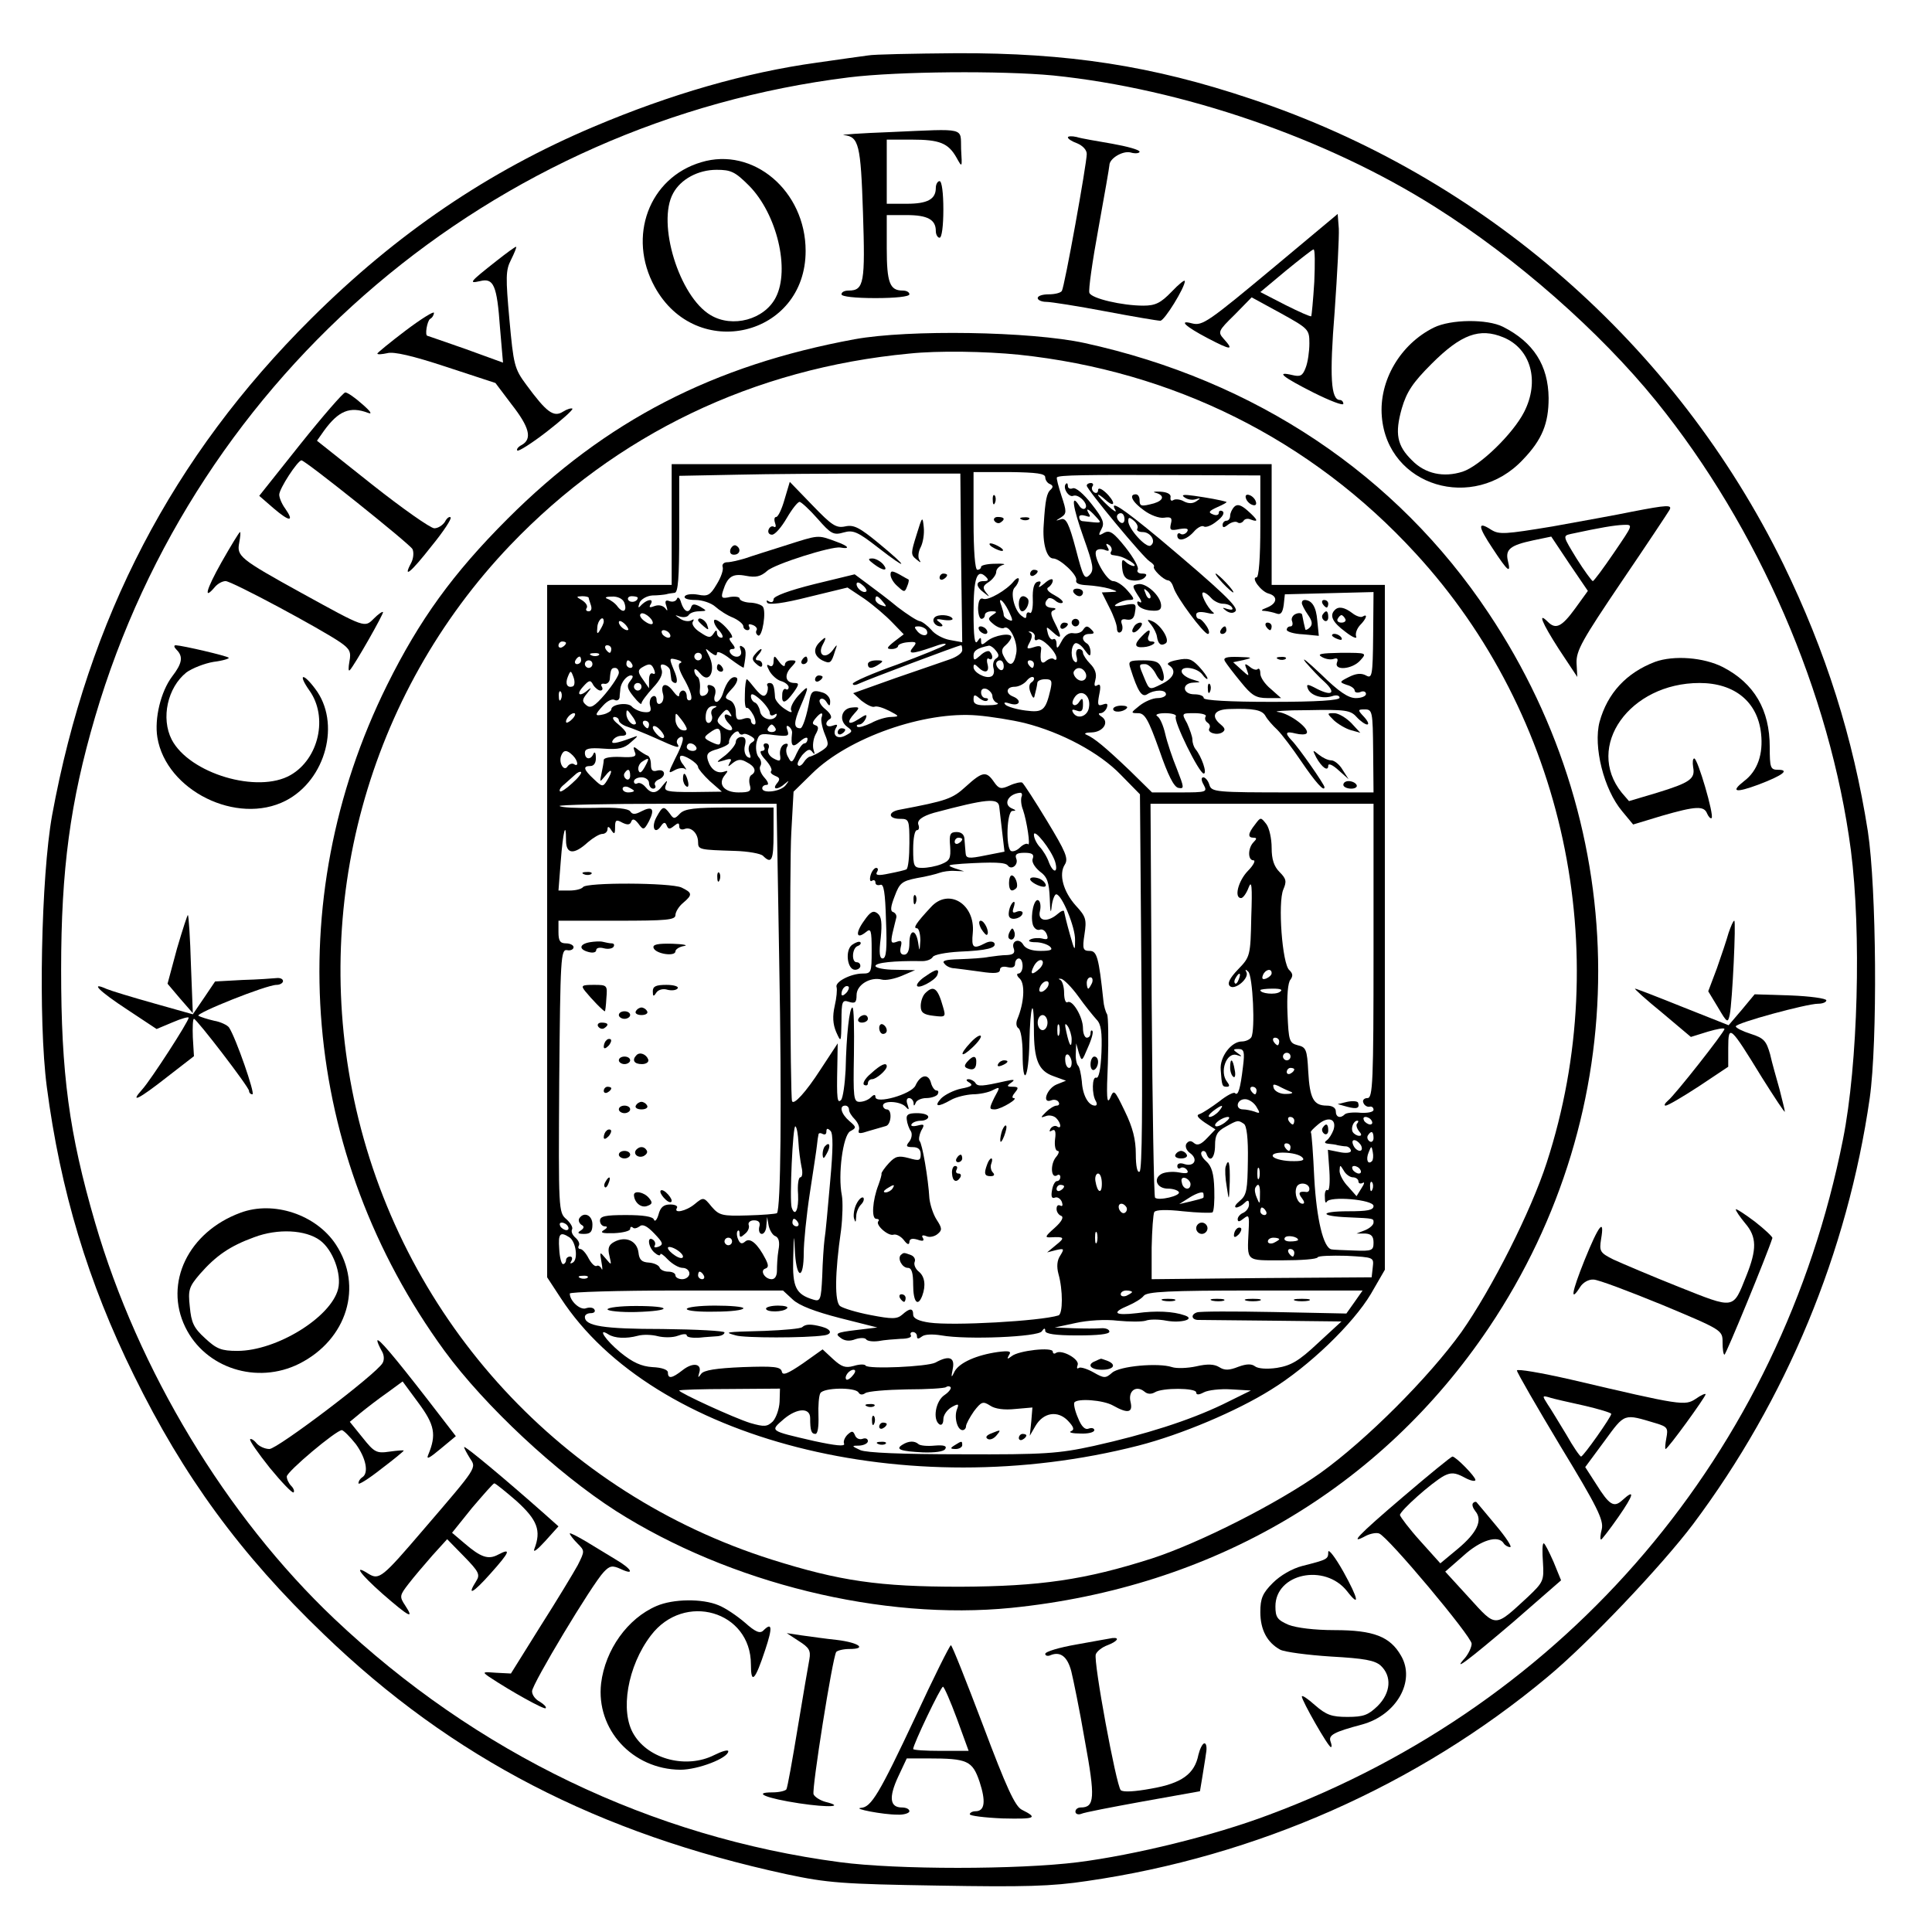 <?xml version="1.0" standalone="no"?>
<!DOCTYPE svg PUBLIC "-//W3C//DTD SVG 20010904//EN"
 "http://www.w3.org/TR/2001/REC-SVG-20010904/DTD/svg10.dtd">
<svg version="1.0" xmlns="http://www.w3.org/2000/svg"
 width="512pt" height="512pt" viewBox="0 0 512 512"
 preserveAspectRatio="xMidYMid meet">

<g transform="translate(0,512) scale(0.1,-0.1)"
fill="#000000" stroke="none">
<path d="M2300 4973 c-14 -2 -74 -10 -135 -19 -189 -26 -389 -84 -592 -170
-279 -118 -522 -283 -749 -509 -367 -365 -590 -793 -686 -1316 -29 -162 -37
-543 -14 -719 36 -275 109 -518 231 -765 131 -267 282 -474 503 -686 340 -328
728 -528 1227 -636 108 -23 148 -26 400 -30 230 -4 302 -2 395 12 450 65 877
254 1220 540 110 91 304 296 387 406 247 330 409 720 468 1129 21 150 18 556
-5 707 -39 248 -111 476 -224 708 -285 581 -795 1028 -1411 1233 -262 88 -485
122 -780 121 -115 -1 -221 -3 -235 -6z m491 -53 c342 -35 724 -166 1013 -349
214 -135 435 -329 585 -514 271 -335 461 -773 516 -1190 28 -217 19 -567 -21
-767 -165 -830 -729 -1494 -1520 -1789 -148 -56 -358 -107 -507 -126 -159 -20
-481 -20 -631 0 -499 66 -964 289 -1340 645 -287 272 -520 659 -634 1050 -69
237 -90 394 -90 670 0 266 24 445 90 670 268 912 1054 1578 1998 1695 131 16
404 18 541 5z"/>
<path d="M2360 4770 c-80 -3 -135 -7 -124 -8 40 -4 45 -24 51 -206 6 -185 3
-206 -38 -206 -11 0 -19 -4 -19 -10 0 -6 37 -10 90 -10 53 0 90 4 90 10 0 6
-8 10 -18 10 -34 0 -42 21 -42 112 l0 88 53 0 c55 0 77 -12 77 -42 0 -10 5
-18 10 -18 6 0 10 32 10 75 0 43 -4 75 -10 75 -5 0 -10 -8 -10 -18 0 -30 -22
-42 -77 -42 l-53 0 0 85 0 85 66 0 c74 0 97 -9 119 -48 15 -27 15 -27 12 23
-2 58 17 54 -187 45z"/>
<path d="M2830 4756 c0 -4 11 -11 25 -16 14 -6 25 -17 25 -28 0 -26 -59 -353
-66 -363 -3 -5 -18 -9 -35 -9 -16 0 -29 -4 -29 -10 0 -5 10 -10 23 -10 12 0
82 -11 156 -25 74 -14 139 -25 146 -25 11 0 65 88 65 105 0 5 -16 -8 -35 -28
-29 -30 -43 -37 -75 -37 -56 0 -138 19 -143 34 -3 7 8 84 24 171 16 88 29 163
29 167 0 18 35 39 56 34 13 -4 24 -2 24 2 0 5 -33 14 -72 21 -40 7 -83 14 -95
18 -13 3 -23 2 -23 -1z"/>
<path d="M1858 4690 c-138 -41 -196 -197 -123 -330 110 -201 400 -132 400 95
0 159 -139 277 -277 235z m127 -62 c74 -75 109 -222 71 -296 -30 -59 -115 -82
-173 -47 -83 49 -143 244 -99 323 20 37 66 62 115 62 38 0 49 -5 86 -42z"/>
<path d="M3381 4416 c-180 -150 -194 -160 -222 -153 -37 10 -18 -8 41 -39 63
-33 71 -33 43 -2 -16 18 -15 21 29 64 l45 46 77 -42 c74 -41 76 -43 76 -80 0
-21 -4 -50 -10 -65 -8 -21 -14 -24 -35 -19 -46 11 -26 -5 55 -46 44 -22 80
-36 80 -30 0 5 -4 10 -9 10 -24 0 -28 61 -14 235 7 99 12 198 11 219 l-3 39
-164 -137z m102 -43 c-3 -49 -7 -89 -8 -91 -2 -2 -33 12 -69 30 l-66 34 67 56
c38 31 71 57 74 57 4 1 4 -38 2 -86z"/>
<path d="M1315 4428 c-71 -56 -74 -60 -43 -53 36 9 45 -10 53 -123 l8 -93 -99
36 c-55 19 -100 35 -101 35 -8 0 -1 40 7 45 6 3 10 11 10 16 0 5 -34 -16 -75
-47 -41 -31 -75 -59 -75 -61 0 -3 12 -2 26 1 17 5 68 -7 156 -36 l131 -43 43
-57 c47 -60 55 -91 27 -107 -10 -5 -15 -12 -12 -15 3 -3 38 19 78 50 40 31 70
58 68 61 -3 2 -14 -1 -25 -8 -25 -16 -44 -1 -97 71 -32 43 -34 53 -45 173 -10
111 -10 131 4 158 9 18 15 33 14 35 -2 1 -25 -16 -53 -38z"/>
<path d="M3800 4252 c-89 -44 -146 -141 -138 -236 15 -185 243 -254 374 -114
51 53 68 96 68 163 -1 87 -40 148 -121 189 -42 21 -138 20 -183 -2z m184 -26
c73 -30 97 -116 55 -198 -29 -57 -117 -143 -163 -158 -50 -16 -99 -6 -134 30
-40 39 -46 71 -27 138 13 44 29 68 79 118 78 78 127 96 190 70z"/>
<path d="M2265 4221 c-375 -69 -660 -216 -920 -476 -145 -145 -233 -267 -319
-440 -285 -575 -228 -1244 152 -1765 107 -146 298 -324 454 -424 302 -192 706
-291 1048 -257 533 54 979 316 1266 743 386 575 386 1313 -1 1893 -244 367
-618 617 -1071 716 -143 31 -466 36 -609 10z m435 -41 c409 -43 775 -225 1051
-526 395 -429 530 -1055 348 -1615 -42 -130 -146 -335 -226 -449 -87 -121
-252 -286 -373 -373 -114 -81 -321 -186 -447 -227 -178 -57 -297 -74 -508 -75
-216 0 -319 15 -500 72 -553 175 -971 628 -1101 1193 -123 538 30 1099 408
1495 281 294 645 469 1058 508 76 8 200 6 290 -3z"/>
<path d="M1780 3730 l0 -160 -165 0 -165 0 0 -918 0 -917 36 -55 c245 -376
917 -548 1531 -391 113 29 260 91 351 148 101 62 218 175 265 254 l37 64 0
907 0 908 -150 0 -150 0 0 160 0 160 -795 0 -795 0 0 -160z m767 -89 l3 -223
-33 6 c-17 3 -40 15 -49 27 -10 11 -24 22 -31 23 -7 1 -33 18 -58 37 -24 20
-60 47 -79 61 l-35 26 -107 -26 c-68 -17 -108 -32 -108 -40 0 -7 -5 -10 -12
-6 -6 4 -8 3 -5 -3 4 -7 43 -2 110 15 l103 25 45 -30 c24 -17 57 -45 74 -63
l30 -31 -25 -19 c-20 -16 -22 -20 -7 -20 9 0 17 4 17 8 0 4 12 9 26 10 22 2
25 0 14 -13 -16 -19 -4 -19 51 0 24 9 39 12 34 6 -6 -5 -63 -28 -127 -52 -65
-23 -118 -46 -118 -51 0 -5 8 -4 18 1 16 8 262 101 269 101 2 0 3 -6 3 -13 0
-8 -15 -18 -32 -24 -18 -6 -83 -29 -145 -50 l-112 -40 22 -20 c13 -10 28 -18
34 -16 7 3 24 -3 40 -11 27 -14 27 -15 5 -16 -13 0 -37 -7 -53 -16 -17 -8 -33
-13 -37 -10 -3 3 -1 6 5 6 6 0 13 7 17 15 5 13 2 13 -19 -1 -28 -18 -33 -9
-10 16 14 15 13 17 -7 15 -28 -2 -36 -34 -13 -51 15 -11 15 -13 -4 -23 -22
-12 -37 1 -25 21 5 8 2 9 -9 5 -18 -7 -24 8 -7 18 6 4 1 14 -12 25 -13 10 -19
22 -15 26 4 5 12 2 17 -6 8 -13 10 -12 10 2 0 9 -9 20 -21 23 -22 7 -29 4 -33
-17 -8 -46 -19 -78 -25 -78 -18 0 -18 15 0 57 25 58 24 61 -6 29 -14 -16 -22
-33 -18 -39 4 -7 -4 -5 -17 4 -14 9 -25 23 -26 30 -2 33 -5 39 -15 39 -5 0 -8
-4 -5 -8 2 -4 1 -14 -3 -21 -6 -9 -13 -6 -29 13 -11 14 -21 26 -23 26 -2 0 -5
-18 -5 -40 -1 -22 1 -38 5 -36 3 2 11 -7 18 -20 6 -13 7 -24 2 -24 -5 0 -9 5
-9 11 0 6 -9 8 -20 4 -16 -5 -20 -2 -20 18 0 14 -7 28 -16 31 -15 6 -14 9 5
30 13 13 18 27 13 30 -12 7 -27 -11 -36 -41 -4 -13 -12 -23 -17 -23 -6 0 -8 8
-4 19 3 12 0 21 -9 24 -10 4 -13 1 -10 -7 3 -7 -1 -16 -9 -19 -11 -4 -14 1
-12 19 1 13 -2 27 -6 30 -5 3 -9 11 -9 17 0 7 7 3 15 -7 25 -32 44 9 23 48
-10 19 -10 20 5 7 12 -9 17 -10 17 -2 0 7 16 0 35 -15 19 -14 35 -25 36 -23 7
38 7 49 -3 55 -8 5 -9 2 -5 -9 7 -19 -17 -24 -28 -7 -3 6 -1 10 6 10 8 0 8 4
-1 15 -8 10 -9 15 -2 15 6 0 0 12 -14 27 -13 14 -27 23 -31 20 -3 -4 2 -16 12
-27 10 -11 13 -20 7 -20 -7 0 -12 6 -12 13 0 8 -3 8 -9 -2 -8 -12 -13 -12 -35
3 -15 9 -24 22 -20 28 4 7 3 8 -4 4 -7 -4 -20 -2 -29 4 -16 11 -16 11 -1 6 10
-3 20 -1 23 4 4 6 16 10 28 10 21 1 21 1 3 12 -15 8 -21 8 -24 0 -6 -19 -19
-14 -27 11 -3 12 -9 17 -11 10 -3 -7 -12 -9 -20 -6 -10 4 -13 0 -8 -13 4 -13
3 -15 -3 -6 -6 7 -17 10 -28 6 -13 -5 -16 -4 -11 4 10 16 -7 15 -23 0 -10 -11
-11 -10 -6 5 4 9 19 18 34 19 14 0 31 2 36 3 6 2 16 3 23 4 9 1 12 39 12 156
l0 154 153 3 c83 2 251 3 372 3 l220 0 2 -224z m223 214 c0 -7 6 -16 13 -18 8
-4 8 -8 2 -14 -11 -9 -15 -27 -19 -93 -4 -50 8 -90 25 -90 18 0 66 -45 61 -58
-2 -8 8 -12 30 -13 18 -1 44 -5 58 -9 24 -8 24 -8 2 -9 l-22 -1 20 -40 c11
-21 20 -46 20 -55 0 -9 4 -14 10 -10 5 3 6 13 3 21 -4 11 0 15 13 12 14 -2 20
4 22 21 4 22 1 23 -30 17 -23 -4 -29 -3 -18 4 8 5 23 10 32 10 16 0 15 3 -4
25 -12 14 -29 25 -38 25 -17 0 -54 65 -45 80 3 5 13 6 22 3 12 -5 14 -3 8 7
-5 9 -4 11 4 6 6 -4 9 -12 6 -17 -4 -5 -1 -10 4 -10 21 -3 26 -5 46 -16 11 -7
15 -13 10 -13 -6 0 -16 5 -22 11 -9 9 -11 5 -9 -17 2 -21 9 -30 26 -32 12 -2
27 1 33 7 8 8 6 11 -7 11 -9 0 -14 5 -11 10 4 6 -11 32 -32 59 -32 40 -42 47
-57 39 -15 -9 -16 -7 -7 10 9 16 4 28 -26 66 -21 27 -42 45 -50 42 -7 -3 -13
0 -13 6 0 6 -2 9 -5 6 -10 -10 7 -37 19 -32 15 6 42 -23 32 -33 -4 -4 -11 -1
-16 7 -23 36 -17 -4 11 -83 27 -76 29 -88 16 -101 -13 -13 -17 -4 -36 69 -18
68 -26 83 -39 79 -16 -5 -16 -5 0 5 15 10 15 15 1 57 -8 25 -14 47 -12 49 6 6
74 7 312 6 l227 -1 0 -135 c0 -84 -4 -135 -10 -135 -16 0 12 -38 32 -43 25 -7
23 -26 -4 -37 -16 -6 -18 -9 -6 -9 9 -1 23 -4 31 -7 11 -4 16 2 19 23 l3 28
117 3 118 3 -1 -115 c-1 -108 -3 -115 -19 -106 -13 7 -27 5 -45 -4 -26 -13
-26 -14 -6 -21 12 -3 21 -10 21 -15 0 -5 7 -7 15 -4 8 4 15 1 15 -5 0 -6 -12
-11 -27 -11 -20 0 -45 17 -92 63 -36 34 -54 49 -41 32 14 -16 36 -40 50 -52
31 -29 21 -39 -19 -19 -26 14 -30 14 -25 1 7 -18 38 -28 64 -20 11 4 20 2 20
-4 0 -7 -59 -11 -180 -11 -113 0 -180 4 -180 10 0 6 -11 10 -25 10 -32 0 -34
30 -2 31 21 1 21 1 -2 8 -14 4 -26 12 -29 19 -6 19 39 14 54 -5 7 -10 14 -15
14 -11 0 4 -10 18 -23 32 -19 20 -28 23 -57 17 -22 -4 -30 -10 -22 -14 21 -14
13 -34 -20 -50 -32 -16 -32 -16 -45 15 -16 38 -16 38 2 38 8 0 21 -12 28 -26
16 -31 29 -20 16 14 -7 18 -16 22 -49 22 -38 0 -41 -2 -34 -22 19 -60 30 -77
44 -68 20 13 50 13 50 0 0 -5 -10 -10 -22 -10 -13 0 -34 -9 -48 -20 -24 -19
-24 -20 -4 -20 18 0 27 -16 56 -97 23 -67 39 -99 51 -101 16 -3 15 1 -4 50
-12 29 -26 71 -31 93 -5 22 -14 43 -21 47 -7 4 2 8 21 8 18 0 31 -4 28 -9 -7
-11 62 -151 74 -151 10 0 -6 46 -22 65 -4 5 -8 16 -8 25 0 8 -7 27 -14 43 -15
27 -15 27 20 27 19 0 33 -4 29 -9 -3 -5 -1 -12 5 -16 6 -4 8 -10 5 -15 -7 -11
19 -20 34 -11 9 6 8 11 -4 21 -27 22 -18 40 23 41 64 2 87 -2 96 -19 5 -9 19
-25 31 -36 12 -12 40 -49 63 -83 38 -56 62 -83 62 -69 0 7 -69 106 -87 124
-19 20 -16 25 11 18 12 -3 25 -3 28 0 12 11 -43 53 -74 57 -18 2 17 5 78 5 99
2 113 0 129 -18 10 -11 23 -20 28 -20 6 0 2 9 -8 20 -18 19 -17 20 2 20 20 0
21 -6 22 -110 l1 -110 -214 0 c-206 0 -215 1 -221 20 -3 11 -11 20 -16 20 -6
0 -6 -8 1 -20 10 -19 8 -20 -63 -20 l-74 0 -59 58 c-65 62 -94 86 -115 95 -8
3 -1 6 14 6 31 1 48 28 26 42 -8 5 -9 9 -3 9 7 0 14 7 17 14 4 11 1 13 -10 9
-14 -5 -15 -1 -10 26 5 23 3 30 -5 25 -8 -5 -9 0 -5 15 4 15 -1 29 -14 42 -10
10 -19 24 -19 29 0 6 -5 10 -11 10 -6 0 -9 -9 -6 -20 3 -11 1 -18 -4 -14 -12
7 -12 41 0 49 5 3 17 -5 25 -17 13 -18 16 -19 16 -6 0 9 -4 20 -10 23 -16 10
-12 25 7 25 14 0 14 3 5 12 -10 10 -14 10 -21 0 -4 -8 -16 -12 -27 -10 -11 2
-23 -6 -31 -22 -10 -19 -13 -21 -13 -7 0 10 -4 16 -9 13 -5 -3 -11 4 -14 15
-5 20 -5 20 14 3 23 -21 24 -13 4 26 -11 22 -12 30 -2 33 7 3 5 6 -5 6 -18 1
-23 12 -11 24 3 4 12 2 20 -5 7 -6 16 -8 19 -5 3 3 -7 12 -22 20 -17 9 -23 17
-15 21 6 4 11 12 11 18 0 6 -10 3 -22 -8 -12 -10 -18 -13 -13 -5 5 9 3 12 -6
9 -9 -3 -13 -19 -12 -46 1 -23 -3 -40 -8 -36 -5 3 -9 0 -9 -7 0 -9 -3 -9 -14
0 -19 16 -29 62 -17 74 6 6 11 16 11 22 0 5 -6 3 -13 -5 -19 -24 -68 -52 -81
-47 -9 4 -13 -5 -14 -24 0 -16 4 -29 9 -29 5 0 9 5 9 10 0 6 8 10 18 10 15 0
15 -2 2 -10 -13 -9 -12 -12 4 -25 10 -8 23 -12 27 -9 15 9 38 -40 32 -68 -6
-33 -18 -36 -32 -9 -8 14 -7 22 4 31 8 7 15 17 15 22 0 12 -45 5 -64 -11 -13
-11 -16 -11 -16 0 0 11 -2 11 -10 -1 -7 -10 -10 14 -10 77 0 91 9 118 33 94 8
-8 6 -11 -6 -11 -22 0 -22 -14 1 -31 15 -12 16 -12 5 1 -10 13 -8 18 8 28 10
7 19 19 19 26 0 8 8 16 18 19 9 2 0 4 -20 3 -21 0 -38 -4 -38 -8 0 -4 -4 -8
-10 -8 -6 0 -10 50 -10 129 l0 130 95 0 c73 -1 95 -4 95 -14z m133 -103 c18
-20 21 -19 -35 -13 -5 1 -8 5 -8 11 0 5 7 6 17 3 11 -4 14 -3 9 5 -11 18 -1
14 17 -6z m-607 -199 c-7 -7 -26 7 -26 19 0 6 6 6 15 -2 9 -7 13 -15 11 -17z
m-736 -17 c0 -2 3 -11 6 -20 3 -9 1 -16 -6 -16 -6 0 -9 4 -5 9 3 6 -3 14 -12
20 -17 10 -17 10 0 11 9 0 17 -2 17 -4z m94 -12 c9 -23 -2 -31 -17 -12 -6 9
-19 18 -27 21 -9 3 -4 6 11 6 16 1 29 -6 33 -15z m36 12 c0 -11 -19 -15 -25
-6 -3 5 1 10 9 10 9 0 16 -2 16 -4z m650 -11 c11 -13 10 -14 -4 -9 -9 3 -16
10 -16 15 0 13 6 11 20 -6z m333 -24 c12 -25 12 -29 1 -24 -8 3 -14 9 -14 13
0 5 -3 15 -6 24 -11 27 4 17 19 -13z m-943 -32 c0 -5 -9 -4 -19 3 -11 7 -17
16 -14 20 5 10 33 -10 33 -23z m-130 4 c0 -5 -5 -15 -10 -23 -7 -12 -9 -10 -7
8 1 19 17 33 17 15z m65 -22 c-6 -5 -25 10 -25 20 0 5 6 4 14 -3 8 -7 12 -15
11 -17z m790 0 c9 -16 -9 -20 -23 -5 -10 12 -10 14 2 14 8 0 17 -4 21 -9z
m-680 -11 c3 -5 2 -10 -4 -10 -5 0 -13 5 -16 10 -3 6 -2 10 4 10 5 0 13 -4 16
-10z m967 -9 c-1 -7 2 -10 8 -6 11 6 49 -32 50 -49 0 -5 -3 -6 -7 -3 -3 4 -12
2 -20 -4 -13 -12 -18 -2 -14 29 2 10 -4 12 -19 7 -19 -6 -21 -5 -11 13 7 14 7
22 1 25 -6 3 -5 4 2 3 7 -2 12 -9 10 -15z m-1242 -15 c0 -3 -4 -8 -10 -11 -5
-3 -10 -1 -10 4 0 6 5 11 10 11 6 0 10 -2 10 -4z m120 -16 c0 -5 -2 -10 -4
-10 -3 0 -8 5 -11 10 -3 6 -1 10 4 10 6 0 11 -4 11 -10z m1019 -4 c9 -11 9
-16 1 -21 -7 -4 -10 -16 -7 -26 3 -10 0 -20 -7 -22 -15 -6 -46 11 -46 25 0 9
3 9 12 0 18 -18 31 -14 25 8 -3 11 -1 18 4 14 10 -6 12 9 2 19 -3 4 -15 0 -25
-10 -16 -14 -18 -14 -18 0 0 13 11 20 41 26 4 0 12 -5 18 -13z m-1052 -12 c-3
-3 -12 -4 -19 -1 -8 3 -5 6 6 6 11 1 17 -2 13 -5z m273 -4 c0 -5 -4 -10 -10
-10 -5 0 -10 5 -10 10 0 6 5 10 10 10 6 0 10 -4 10 -10z m-320 -10 c0 -5 -5
-10 -11 -10 -5 0 -7 5 -4 10 3 6 8 10 11 10 2 0 4 -4 4 -10z m263 -7 c-8 -3
-4 -19 13 -48 14 -26 20 -46 14 -50 -6 -3 -10 1 -10 9 0 9 -4 16 -10 16 -5 0
-10 -6 -10 -12 0 -7 -7 -2 -16 10 -18 25 -35 21 -27 -7 3 -10 0 -22 -6 -25 -6
-4 -11 0 -11 9 0 9 -5 13 -11 9 -6 -3 -9 -15 -6 -25 4 -14 0 -18 -17 -16 -11
1 -25 8 -31 14 -10 13 -55 7 -55 -7 0 -4 -9 -10 -20 -13 -25 -6 -25 -2 -1 24
11 12 24 18 30 14 6 -3 12 0 13 7 0 7 2 18 2 23 2 17 17 35 28 35 7 0 6 -5 -2
-15 -10 -12 -8 -20 9 -41 12 -15 21 -23 21 -18 0 5 14 23 30 41 20 21 28 38
23 49 -4 12 -2 15 8 12 8 -3 15 -10 15 -16 1 -7 2 -16 3 -22 0 -5 6 -10 11
-10 6 0 5 14 -4 34 -13 32 -13 33 7 28 12 -3 16 -7 10 -9z m-233 -3 c0 -5 -4
-10 -10 -10 -5 0 -10 5 -10 10 0 6 5 10 10 10 6 0 10 -4 10 -10z m105 0 c3 -5
1 -10 -4 -10 -6 0 -11 5 -11 10 0 6 2 10 4 10 3 0 8 -4 11 -10z m985 -6 c0 -8
-4 -12 -10 -9 -5 3 -10 10 -10 16 0 5 5 9 10 9 6 0 10 -7 10 -16z m80 6 c0 -5
-2 -10 -4 -10 -3 0 -8 5 -11 10 -3 6 -1 10 4 10 6 0 11 -4 11 -10z m-1006 -16
c3 -8 2 -12 -4 -9 -6 3 -10 -4 -10 -17 l0 -22 -16 23 c-14 19 -14 25 -3 32 20
12 26 11 33 -7z m-94 -7 c0 -7 -16 -32 -36 -56 -29 -34 -39 -39 -50 -30 -12
10 -12 15 3 33 10 12 11 15 3 9 -23 -21 -35 -15 -15 7 16 18 20 19 27 5 5 -8
14 -15 19 -15 6 0 7 5 4 10 -4 6 -1 9 6 8 7 -2 14 4 15 12 2 26 4 30 14 30 6
0 10 -6 10 -13z m1235 3 c11 -17 -5 -32 -21 -19 -7 6 -11 15 -8 20 7 12 21 11
29 -1z m-1357 -39 c-15 -5 -21 7 -13 26 7 17 8 17 15 -2 4 -11 3 -22 -2 -24z
m1216 11 c-7 -4 -8 -15 -3 -27 4 -11 8 -17 10 -12 5 20 7 28 8 37 0 6 10 10
21 10 17 0 19 -4 14 -27 -13 -56 -20 -62 -66 -56 -24 3 -47 10 -53 15 -7 7 -2
8 13 3 24 -7 31 9 7 19 -21 8 -19 26 4 26 10 0 24 7 31 15 7 9 15 13 19 10 3
-3 1 -9 -5 -13z m-1034 -12 c0 -5 -4 -10 -10 -10 -5 0 -10 5 -10 10 0 6 5 10
10 10 6 0 10 -4 10 -10z m930 -25 c0 -7 6 -16 13 -18 6 -3 -5 -6 -25 -6 -29
-1 -38 3 -38 15 0 14 3 14 15 4 9 -7 18 -10 22 -6 3 3 1 6 -5 6 -7 0 -12 7
-12 15 0 9 6 12 15 9 8 -4 15 -12 15 -19z m-1143 -7 c-3 -8 -6 -5 -6 6 -1 11
2 17 5 13 3 -3 4 -12 1 -19z m553 -37 c0 -7 5 -9 12 -5 6 4 8 3 5 -4 -11 -16
-40 -7 -43 14 -2 10 -8 20 -13 22 -6 2 -11 10 -11 17 0 9 8 6 25 -9 14 -13 25
-29 25 -35z m846 15 c-3 -24 -30 -34 -42 -15 -5 9 -2 10 9 6 13 -5 17 -1 17
16 0 17 -2 19 -10 7 -5 -8 -12 -11 -16 -7 -4 3 -1 13 6 22 17 20 41 1 36 -29z
m-993 -2 c-7 -3 -10 -11 -7 -19 3 -7 1 -16 -5 -20 -6 -3 -11 2 -11 13 0 21 8
32 24 31 7 0 6 -2 -1 -5z m-208 -42 c-8 -8 -25 10 -25 26 0 13 2 13 14 -4 8
-10 13 -21 11 -22z m251 26 c4 -7 3 -8 -4 -4 -16 9 -15 -7 0 -22 18 -18 4 -24
-17 -8 -16 12 -17 16 -6 30 16 19 18 19 27 4z m-418 -12 c-7 -8 -15 -12 -17
-11 -5 6 10 25 20 25 5 0 4 -6 -3 -14z m302 -28 c0 -4 -7 -5 -15 -2 -8 4 -15
16 -15 27 0 20 0 20 15 1 8 -10 15 -22 15 -26z m357 30 c-2 -7 2 -27 9 -44 11
-27 11 -31 -9 -44 -12 -8 -26 -14 -30 -15 -4 0 -12 -7 -17 -15 -5 -8 -12 -12
-15 -8 -4 3 2 15 11 27 14 15 20 18 27 8 6 -8 7 -6 3 6 -3 10 -1 28 5 40 9 16
9 22 0 25 -9 3 -9 7 0 18 14 17 22 18 16 2z m538 -14 c99 -25 199 -79 255
-137 l51 -52 4 -497 c3 -326 2 -499 -5 -503 -6 -4 -10 14 -10 47 0 38 -8 70
-29 113 -28 58 -29 59 -39 35 -9 -19 -10 4 -6 93 2 65 1 123 -2 129 -4 6 -9
23 -10 37 -12 113 -17 131 -36 131 -18 0 -20 5 -14 44 6 39 4 47 -23 76 -33
37 -46 83 -29 109 10 16 2 34 -47 115 -32 53 -62 99 -66 102 -4 2 -19 -1 -34
-8 -22 -10 -28 -9 -41 10 -20 29 -30 28 -74 -12 -36 -33 -50 -38 -177 -62 -31
-6 -29 -24 2 -24 24 0 25 -2 25 -64 0 -36 -3 -67 -8 -70 -4 -2 -25 -7 -46 -11
-28 -6 -37 -5 -32 4 4 6 3 11 -2 11 -5 0 -12 -9 -15 -20 -3 -11 -1 -18 4 -14
5 3 9 1 9 -5 0 -6 6 -8 13 -6 9 4 13 -20 15 -95 3 -74 1 -100 -9 -100 -8 0
-10 15 -5 54 4 40 2 57 -8 65 -11 9 -19 6 -36 -19 -24 -33 -21 -51 5 -30 13
11 15 5 15 -49 0 -58 -1 -61 -24 -61 -31 0 -74 -22 -69 -36 2 -6 0 -29 -5 -50
-6 -27 -5 -48 4 -69 13 -29 13 -28 14 28 0 54 2 58 20 52 16 -5 20 -2 20 18 0
27 36 49 67 41 10 -3 34 2 53 10 l35 15 -52 1 c-29 0 -53 5 -53 10 0 9 50 14
120 13 14 -1 28 4 32 11 3 6 35 12 70 14 74 3 100 10 93 23 -4 5 -14 5 -25 -1
-31 -16 -36 -12 -32 28 7 76 -64 120 -111 68 -40 -43 -48 -56 -37 -56 5 0 9
-15 9 -32 -2 -31 -2 -31 -6 -5 -6 36 -23 35 -23 -3 0 -19 -5 -30 -14 -30 -9 0
-12 7 -9 20 4 16 2 19 -11 14 -14 -5 -16 -2 -11 22 4 16 8 34 10 41 2 6 -1 13
-8 16 -8 2 -7 14 4 42 13 35 19 40 59 48 25 4 52 11 60 14 8 3 26 6 40 5 l25
-1 -25 8 c-22 8 -19 9 20 12 83 5 115 4 121 -5 10 -13 29 3 22 19 -4 11 2 15
22 15 20 0 26 -4 22 -15 -4 -8 4 -22 18 -34 21 -15 25 -29 27 -72 1 -36 3 -43
5 -21 2 17 8 32 12 32 15 0 51 -88 50 -121 0 -32 -1 -30 -14 16 -8 28 -14 54
-15 59 0 5 -8 2 -17 -6 -28 -24 -54 -19 -47 8 3 12 1 25 -4 28 -11 7 -22 -38
-15 -64 3 -10 11 -16 18 -14 7 3 15 -2 19 -12 5 -13 2 -15 -13 -11 -10 2 -24
1 -31 -3 -7 -4 -1 -7 15 -7 14 0 32 -6 38 -12 8 -8 2 -11 -26 -11 -23 0 -39 6
-45 16 -11 20 -34 10 -25 -11 3 -11 -2 -15 -18 -16 -13 0 -35 -3 -49 -5 -14
-3 -48 -5 -77 -6 -38 -1 -48 -4 -40 -12 5 -7 17 -12 26 -12 9 -1 40 -5 69 -9
39 -6 52 -4 52 5 0 7 8 10 20 7 13 -3 20 0 20 9 0 8 5 14 10 14 6 0 10 -9 10
-20 0 -11 -5 -20 -11 -20 -6 0 -4 -7 4 -14 14 -15 11 -64 -7 -107 -4 -10 -3
-20 3 -24 6 -3 11 -33 11 -66 0 -93 16 -69 18 28 2 99 12 127 12 35 0 -81 12
-110 52 -124 l33 -12 -25 -10 c-26 -11 -40 -52 -14 -42 7 3 16 1 19 -4 4 -6 1
-10 -5 -10 -6 0 -19 -8 -28 -17 -15 -15 -15 -16 -1 -11 9 4 22 1 28 -5 13 -13
15 -31 2 -22 -5 3 -13 0 -17 -6 -4 -8 -3 -9 4 -5 8 5 11 -3 8 -23 -2 -17 1
-31 7 -31 5 0 3 -8 -5 -17 -15 -19 -13 -57 3 -48 5 4 9 1 9 -4 0 -6 -4 -11 -9
-11 -5 0 -11 -11 -13 -24 -3 -16 -1 -23 7 -20 7 3 15 -2 19 -11 3 -9 2 -13 -4
-10 -6 3 -10 0 -10 -9 0 -8 6 -16 12 -18 8 -3 2 -15 -17 -32 -26 -23 -27 -26
-10 -25 36 2 38 -1 14 -20 l-24 -20 23 6 c22 5 23 4 12 -14 -9 -13 -10 -30 -5
-49 12 -42 12 -106 0 -110 -48 -15 -279 -28 -342 -19 -28 4 -43 11 -43 21 0
18 -9 18 -29 0 -14 -12 -27 -12 -84 -1 -37 7 -73 18 -81 24 -14 12 -14 84 3
202 4 33 5 75 2 91 -11 55 3 159 22 170 17 9 17 11 -2 27 -22 19 -28 41 -11
41 6 0 10 -5 10 -11 0 -6 7 -17 16 -26 8 -9 13 -21 10 -28 -3 -10 3 -10 27 -2
18 5 38 11 45 13 14 4 17 44 2 44 -5 0 -10 5 -10 10 0 14 44 12 59 -2 10 -11
11 -10 6 5 -4 10 -2 17 4 17 6 0 11 -6 12 -12 0 -10 2 -10 6 0 2 6 15 12 28
12 13 0 27 5 30 10 3 6 2 10 -3 10 -5 0 -12 9 -15 21 -7 25 -28 21 -41 -8 -11
-23 -106 -50 -106 -30 0 7 -4 7 -12 -1 -7 -7 -20 -12 -30 -12 -16 0 -17 11
-15 125 1 69 0 125 -4 125 -8 0 -16 -72 -18 -165 -2 -38 -7 -74 -12 -80 -10
-10 -12 1 -10 90 l1 60 -46 -70 c-38 -59 -71 -95 -75 -83 -5 12 -7 626 -2 711
l6 109 49 48 c96 95 298 166 438 154 36 -3 92 -12 125 -20z m-1075 7 c0 -5 10
-13 23 -17 12 -4 45 -17 74 -30 57 -26 67 -29 58 -15 -3 5 -1 12 5 16 16 10
12 -12 -11 -56 -19 -39 -19 -40 -1 -30 11 6 23 7 28 3 5 -4 2 1 -5 11 -8 9
-11 20 -8 23 6 7 47 -18 47 -29 0 -4 14 -21 31 -37 l32 -28 -78 -1 c-68 0 -76
2 -71 17 6 16 5 16 -8 0 -16 -22 -30 -23 -46 -3 -7 8 -16 12 -21 9 -5 -3 -9 0
-9 5 0 6 9 11 20 11 11 0 20 -7 20 -15 0 -8 5 -15 11 -15 5 0 8 4 5 9 -3 5 1
11 9 15 21 8 19 29 -3 24 -13 -4 -17 1 -17 16 0 12 -4 23 -10 24 -5 2 -16 9
-24 15 -12 10 -14 9 -9 -5 6 -13 0 -16 -38 -14 -25 1 -44 -2 -44 -8 0 -6 -3
-22 -6 -36 -5 -24 -5 -24 10 -6 18 23 21 14 5 -12 -11 -18 -13 -18 -35 3 -28
26 -30 35 -9 35 9 0 15 9 14 23 0 12 -3 16 -6 10 -7 -18 -23 -16 -23 2 0 11
11 14 50 11 39 -3 55 1 72 17 21 18 21 19 3 12 -43 -16 -58 -18 -51 -7 4 7 14
12 22 12 20 0 18 9 -8 31 -13 10 -17 18 -10 19 6 0 12 -4 12 -9z m80 -11 c0
-5 -2 -10 -4 -10 -3 0 -8 5 -11 10 -3 6 -1 10 4 10 6 0 11 -4 11 -10z m40 -32
c0 -6 -7 -5 -15 2 -8 7 -15 17 -15 22 0 6 7 5 15 -2 8 -7 15 -17 15 -22z m295
22 c3 -5 -1 -10 -10 -10 -9 0 -13 5 -10 10 3 6 8 10 10 10 2 0 7 -4 10 -10z
m44 -13 c-4 -35 1 -40 21 -22 11 10 20 13 20 7 0 -7 -4 -12 -8 -12 -5 0 -14
-12 -21 -27 -11 -25 -14 -26 -22 -10 -6 9 -7 22 -3 28 4 7 1 10 -7 7 -8 -3
-13 -15 -12 -27 3 -19 0 -20 -17 -11 -11 6 -17 16 -14 25 4 8 1 15 -6 15 -6 0
-8 -4 -5 -10 3 -5 1 -10 -6 -10 -7 0 -3 -10 9 -23 12 -13 19 -26 16 -30 -4 -4
1 -9 10 -13 13 -5 14 -9 5 -20 -14 -17 2 -18 21 -1 12 10 12 9 2 -4 -13 -17
-62 -23 -62 -8 0 5 5 9 12 9 6 0 4 8 -6 19 -10 11 -15 25 -11 31 4 6 2 17 -5
24 -6 8 -8 25 -5 39 6 23 10 24 47 19 36 -4 40 -3 35 12 -4 10 -3 15 3 11 6
-4 10 -12 9 -18z m-189 -11 c0 -22 -2 -23 -24 -13 -21 10 -22 13 -7 24 24 18
31 16 31 -11z m59 8 c4 3 13 0 21 -5 12 -7 12 -11 2 -17 -8 -5 -10 -16 -6 -27
5 -13 4 -16 -5 -11 -7 5 -10 18 -7 30 4 16 1 23 -9 23 -8 0 -15 -6 -15 -13 0
-7 -12 -22 -27 -35 -27 -20 -27 -21 -4 -14 18 6 22 4 15 -6 -6 -12 -5 -12 8
-1 13 10 22 11 37 2 22 -11 27 -25 12 -34 -5 -3 -7 -15 -4 -26 5 -17 0 -20
-30 -20 -38 0 -56 22 -36 46 9 11 9 13 -2 9 -18 -6 -35 5 -43 30 -5 17 0 23
26 30 18 6 32 13 30 18 -1 4 3 14 10 21 7 8 15 10 16 5 2 -5 7 -7 11 -5z
m-124 -34 c3 -5 -1 -10 -9 -10 -9 0 -16 5 -16 10 0 6 4 10 9 10 6 0 13 -4 16
-10z m-327 -22 c14 -14 16 -32 3 -23 -5 3 -13 0 -17 -6 -9 -15 -24 9 -17 28 6
16 15 17 31 1z m191 -30 c-9 -16 -14 -19 -17 -9 -2 7 2 17 9 22 20 13 21 11 8
-13z m-193 -44 c-15 -14 -30 -24 -32 -21 -3 3 2 11 11 18 9 8 21 19 28 25 7 7
14 10 17 8 2 -3 -8 -16 -24 -30z m154 20 c0 -8 -5 -12 -10 -9 -6 4 -8 11 -5
16 9 14 15 11 15 -7z m10 -40 c0 -2 -7 -4 -15 -4 -8 0 -15 4 -15 10 0 5 7 7
15 4 8 -4 15 -8 15 -10z m1027 -16 c-2 -7 -1 -22 4 -34 10 -29 21 -99 13 -91
-3 3 -13 -1 -21 -9 -8 -8 -19 -12 -24 -9 -14 9 -11 105 4 106 10 0 10 2 0 6
-26 10 -12 39 20 42 5 1 7 -5 4 -11z m-59 -25 c1 -10 5 -41 8 -69 l6 -51 -51
-10 c-44 -9 -51 -8 -52 6 -1 9 -2 25 -3 36 0 13 -8 20 -21 20 -17 0 -20 -6
-17 -38 2 -32 -1 -38 -23 -47 -15 -6 -37 -10 -51 -10 -22 0 -24 4 -24 50 0 28
4 50 10 50 5 0 7 6 4 14 -5 12 10 23 41 32 139 37 170 40 173 17z m-583 -410
c7 -386 4 -657 -6 -668 -3 -2 -38 -5 -78 -6 -67 -2 -75 0 -95 23 -21 26 -22
26 -45 7 -23 -19 -57 -26 -47 -10 3 5 -5 9 -18 9 -18 0 -26 -8 -31 -27 -4 -14
-10 -20 -12 -13 -3 8 -28 12 -74 12 -55 0 -69 -3 -69 -15 0 -8 6 -15 13 -15 8
0 7 -4 -3 -10 -11 -7 -3 -9 28 -8 23 1 42 6 42 11 0 6 3 7 7 4 3 -4 11 -2 18
3 8 7 20 1 39 -19 23 -24 25 -29 11 -35 -9 -3 -13 -2 -10 3 3 5 1 12 -5 16
-16 10 -12 -21 5 -35 8 -7 15 -9 15 -4 0 4 9 -2 20 -14 12 -12 29 -22 39 -22
10 0 18 -7 18 -15 0 -8 -9 -15 -19 -15 -10 0 -18 5 -18 10 0 6 -9 10 -19 10
-11 0 -21 5 -23 11 -2 6 -15 12 -28 13 -19 1 -26 7 -28 27 -4 31 -34 44 -64
28 -15 -8 -18 -17 -13 -37 6 -26 6 -26 -10 -7 -16 19 -16 19 -11 -10 3 -16 3
-24 0 -17 -3 6 -9 10 -13 7 -5 -2 -14 7 -21 20 -7 14 -17 25 -22 25 -5 0 -7 4
-4 9 3 5 -1 14 -9 21 -8 7 -12 16 -9 22 3 5 -4 17 -15 27 -21 18 -21 24 -19
367 3 326 4 349 21 346 9 -2 17 2 17 8 0 5 -9 10 -20 10 -16 0 -20 7 -20 30
l0 30 155 0 c132 0 155 2 155 15 0 8 9 23 20 32 26 22 25 27 -4 41 -29 13
-253 14 -261 1 -4 -5 -19 -9 -36 -9 l-29 0 6 77 c6 79 14 111 14 56 0 -37 21
-39 58 -5 14 12 31 22 38 22 8 0 14 6 14 13 0 8 4 7 10 -3 8 -12 10 -11 10 8
0 19 3 21 19 12 14 -7 21 -6 24 3 3 8 9 7 19 -6 13 -18 15 -17 28 7 16 32 9
41 -20 26 -17 -9 -24 -9 -30 0 -5 7 -36 11 -94 9 -47 -1 -89 1 -93 5 -3 3 124
6 284 6 l291 0 7 -417z m1575 27 c0 -349 -2 -390 -16 -390 -9 0 -14 -6 -11
-12 2 -7 10 -12 16 -11 6 2 11 -2 11 -8 0 -6 -15 -9 -34 -8 -19 2 -38 0 -42
-4 -12 -12 -24 -8 -24 8 0 9 -9 15 -24 15 -35 0 -45 19 -49 90 -3 59 -6 65
-28 70 -22 6 -24 11 -27 84 -2 45 1 83 8 90 7 10 6 16 -3 25 -19 15 -31 180
-16 214 9 21 8 28 -10 46 -15 15 -21 34 -21 64 0 24 -6 52 -14 63 -15 19 -15
19 -30 -1 -19 -24 -20 -35 -4 -35 9 0 9 -3 0 -12 -15 -15 -16 -48 0 -48 6 0 0
-13 -15 -28 -26 -27 -37 -72 -18 -72 5 0 14 12 20 28 8 21 10 4 7 -78 -2 -103
-3 -106 -35 -139 -22 -23 -29 -37 -22 -44 13 -13 53 21 44 37 -4 7 -2 8 5 1
12 -11 19 -156 8 -174 -4 -6 -15 -11 -25 -11 -28 0 -59 -41 -56 -75 3 -43 4
-45 16 -45 8 0 8 4 1 13 -21 26 -2 80 26 71 14 -5 15 -4 2 5 -13 9 -13 11 2
11 15 0 17 -7 12 -47 -7 -59 -13 -78 -21 -70 -3 4 -22 -6 -42 -22 -20 -15 -43
-30 -51 -33 -11 -3 -7 -9 13 -23 l28 -18 -22 -23 c-16 -17 -26 -21 -35 -13 -8
7 -14 6 -20 -2 -4 -7 0 -18 10 -25 22 -16 11 -37 -15 -29 -11 4 -19 2 -19 -5
0 -6 4 -9 9 -5 5 3 13 0 17 -6 5 -8 -1 -10 -22 -6 -16 3 -37 1 -46 -4 -23 -13
-12 -39 17 -39 13 0 26 -4 29 -9 6 -10 -54 -24 -63 -15 -3 3 -7 239 -9 525
l-3 519 296 0 295 0 0 -390z m-844 237 c9 -30 -4 -33 -16 -3 -5 15 -17 34 -25
42 -8 9 -15 23 -15 32 0 18 46 -40 56 -71z m-246 59 c0 -3 -4 -8 -10 -11 -5
-3 -10 -1 -10 4 0 6 5 11 10 11 6 0 10 -2 10 -4z m206 -342 c-21 -20 -28 -17
-16 6 6 11 15 18 21 15 5 -4 3 -12 -5 -21z m614 -13 c0 -5 -7 -11 -14 -14 -10
-4 -13 -1 -9 9 6 15 23 19 23 5z m-87 -16 c-3 -9 -8 -14 -10 -11 -3 3 -2 9 2
15 9 16 15 13 8 -4z m-425 -46 c17 -24 39 -51 48 -61 12 -12 15 -33 13 -87 -2
-44 -7 -70 -14 -67 -11 4 -12 -44 -1 -62 4 -7 3 -12 -2 -12 -18 0 -33 28 -35
64 -2 19 -6 38 -10 42 -4 4 -7 19 -6 33 l1 26 7 -25 c8 -24 8 -24 24 14 10 22
15 41 12 44 -3 3 -5 0 -5 -6 0 -7 -4 -12 -10 -12 -5 0 -10 11 -10 25 0 30 -28
77 -41 69 -5 -3 -9 8 -9 25 0 16 -5 32 -10 34 -6 3 -5 4 2 3 7 -1 28 -22 46
-47z m36 36 c-4 -8 -8 -15 -10 -15 -2 0 -4 7 -4 15 0 8 4 15 10 15 5 0 7 -7 4
-15z m-116 -7 c-2 -6 -10 -14 -16 -16 -7 -2 -10 2 -6 12 7 18 28 22 22 4z
m-536 -20 c-7 -7 -12 -8 -12 -2 0 6 3 14 7 17 3 4 9 5 12 2 2 -3 -1 -11 -7
-17z m1149 3 c-12 -8 -51 -4 -51 5 0 2 15 4 33 4 22 0 28 -3 18 -9z m-615 -81
c0 -11 -6 -20 -13 -20 -7 0 -13 9 -13 20 0 11 6 20 13 20 7 0 13 -9 13 -20z
m31 -32 c-3 -7 -5 -2 -5 12 0 14 2 19 5 13 2 -7 2 -19 0 -25z m33 -12 c0 -26
-6 -18 -14 19 -5 22 -4 26 4 15 5 -8 10 -24 10 -34z m550 -6 c0 -5 -2 -10 -4
-10 -3 0 -8 5 -11 10 -3 6 -1 10 4 10 6 0 11 -4 11 -10z m-550 -56 c0 -22 -16
-17 -17 6 -1 11 2 18 8 15 5 -4 9 -13 9 -21z m580 16 c0 -5 -4 -10 -10 -10 -5
0 -10 5 -10 10 0 6 5 10 10 10 6 0 10 -4 10 -10z m10 -34 c0 -3 -4 -8 -10 -11
-5 -3 -10 -1 -10 4 0 6 5 11 10 11 6 0 10 -2 10 -4z m-10 -59 c9 -3 4 -6 -11
-6 -15 -1 -29 6 -33 14 -4 12 -2 13 12 7 9 -5 24 -12 32 -15z m-90 3 c0 -5 -2
-10 -4 -10 -3 0 -8 5 -11 10 -3 6 -1 10 4 10 6 0 11 -4 11 -10z m-1 -42 c11
-18 11 -20 -4 -14 -9 3 -23 6 -31 6 -21 0 -17 26 4 27 10 1 24 -8 31 -19z
m-99 -13 c-7 -8 -18 -15 -24 -15 -6 0 -2 7 8 15 25 19 32 19 16 0z m16 -30
c-11 -8 -22 -12 -25 -9 -6 6 19 24 34 24 6 -1 1 -7 -9 -15z m184 5 c0 -5 -2
-10 -4 -10 -3 0 -8 5 -11 10 -3 6 -1 10 4 10 6 0 11 -4 11 -10z m104 -24 c-4
-11 -12 -24 -18 -28 -7 -5 -6 -8 4 -9 8 -1 20 -2 25 -4 6 -1 16 -3 23 -3 6 -1
12 -6 12 -12 0 -5 -13 -7 -31 -3 l-30 6 4 -56 c2 -31 0 -54 -5 -51 -4 3 -8 -5
-7 -18 0 -13 2 -18 5 -13 7 16 124 6 124 -11 0 -11 -16 -14 -67 -14 -77 0 -77
-13 0 -16 70 -3 67 -3 67 -14 0 -6 -10 -15 -22 -20 l-23 -9 23 0 c16 -1 22 -7
22 -24 0 -21 -4 -23 -52 -21 -29 1 -56 2 -59 3 -22 3 -40 81 -46 188 -3 65 -7
120 -9 122 -2 2 7 11 19 21 27 23 50 15 41 -14z m101 24 c3 -5 2 -10 -4 -10
-5 0 -13 5 -16 10 -3 6 -2 10 4 10 5 0 13 -4 16 -10z m-339 -8 c8 -4 12 -40
11 -97 -1 -78 -3 -92 -21 -107 -12 -10 -16 -17 -10 -18 5 0 15 5 22 12 9 9 12
8 12 -4 0 -9 -7 -18 -15 -22 -8 -3 -15 -11 -15 -17 0 -8 5 -7 16 2 14 11 15 8
13 -32 -4 -84 -9 -79 90 -79 49 0 91 3 93 8 2 4 36 5 76 4 73 -4 73 -4 70 -30
l-3 -27 -291 -2 -292 -3 0 84 c1 46 4 89 7 94 4 6 32 7 76 2 39 -4 73 -5 78
-3 4 2 6 30 5 61 -1 42 -7 62 -22 75 -10 9 -16 20 -11 25 4 4 10 1 12 -5 9
-26 23 -12 23 22 0 27 6 37 28 49 32 18 33 18 48 8z m301 1 c-4 -3 -2 -12 4
-20 8 -9 8 -13 1 -13 -6 0 -14 5 -17 10 -6 10 2 30 12 30 4 0 3 -3 0 -7z
m-1481 -51 c1 -20 5 -49 8 -64 4 -16 2 -28 -3 -28 -5 0 -8 -20 -6 -45 2 -40
-8 -62 -17 -35 -6 18 3 222 10 215 4 -3 7 -23 8 -43z m84 -103 c-6 -68 -12
-137 -15 -154 -2 -16 -5 -60 -6 -97 -3 -63 -5 -68 -24 -62 -46 14 -55 33 -53
108 2 70 2 71 5 13 5 -69 23 -67 23 3 0 27 7 98 16 157 9 59 18 117 19 128 1
11 3 24 4 28 0 5 6 5 11 2 6 -3 10 -1 10 6 0 9 3 10 11 2 7 -7 7 -47 -1 -134z
m1440 115 c0 -8 -5 -12 -10 -9 -6 4 -8 11 -5 16 9 14 15 11 15 -7z m-32 -22
c6 -18 -15 -14 -22 4 -4 10 -1 14 6 12 6 -2 14 -10 16 -16z m-188 -2 c0 -5 -2
-10 -4 -10 -3 0 -8 5 -11 10 -3 6 -1 10 4 10 6 0 11 -4 11 -10z m216 -37 c-11
-11 -17 4 -9 23 7 18 8 18 11 1 2 -10 1 -21 -2 -24z m-185 10 c8 -8 0 -11 -32
-10 -23 1 -44 7 -46 13 -5 14 63 12 78 -3z m-114 -55 c-3 -7 -5 -2 -5 12 0 14
2 19 5 13 2 -7 2 -19 0 -25z m248 2 c8 0 15 -5 15 -11 0 -5 5 -7 11 -4 6 4 5
-2 -3 -14 l-13 -21 -22 25 c-13 13 -23 32 -23 42 1 17 1 17 11 1 5 -10 17 -18
24 -18z m20 20 c3 -5 2 -10 -4 -10 -5 0 -13 5 -16 10 -3 6 -2 10 4 10 5 0 13
-4 16 -10z m-685 -37 c0 -29 -12 -24 -17 7 -2 11 2 20 7 20 6 0 10 -12 10 -27z
m235 -1 c0 -18 -20 -15 -23 4 -3 10 1 15 10 12 7 -3 13 -10 13 -16z m315 -13
c0 -5 -3 -8 -7 -8 -20 3 -24 -2 -13 -16 7 -9 8 -15 2 -15 -13 0 -23 26 -16 44
6 15 34 11 34 -5z m167 -1 c-3 -8 -6 -5 -6 6 -1 11 2 17 5 13 3 -3 4 -12 1
-19z m-817 8 c0 -3 -4 -8 -10 -11 -5 -3 -10 -1 -10 4 0 6 5 11 10 11 6 0 10
-2 10 -4z m519 -23 c0 -25 -1 -25 -8 -8 -5 11 -7 23 -4 28 8 14 13 7 12 -20z
m-150 -7 c-2 -2 -17 -6 -34 -10 l-30 -7 30 19 c17 10 32 15 34 10 1 -5 1 -11
0 -12z m-204 -25 c3 -5 1 -12 -4 -15 -5 -3 -11 1 -15 9 -6 16 9 21 19 6z m370
-11 c3 -5 1 -10 -4 -10 -6 0 -11 5 -11 10 0 6 2 10 4 10 3 0 8 -4 11 -10z
m-1343 -42 c-2 -10 1 -18 7 -18 6 0 12 10 12 23 l2 22 4 -23 c3 -13 11 -26 18
-28 9 -4 12 -16 8 -37 -3 -18 -4 -42 -4 -54 0 -14 -5 -23 -14 -23 -18 0 -32
23 -17 28 9 3 9 9 1 25 -21 41 -41 58 -54 47 -9 -8 -14 -6 -19 6 -4 9 -4 19
-1 22 3 3 5 0 5 -8 0 -10 3 -10 14 0 8 6 13 17 10 24 -2 6 4 12 14 12 13 0 18
-6 14 -18z m103 12 c3 -5 1 -10 -4 -10 -6 0 -11 5 -11 10 0 6 2 10 4 10 3 0 8
-4 11 -10z m-610 -10 c3 -5 2 -10 -4 -10 -5 0 -13 5 -16 10 -3 6 -2 10 4 10 5
0 13 -4 16 -10z m1402 -42 c-3 -7 -5 -2 -5 12 0 14 2 19 5 13 2 -7 2 -19 0
-25z m-1398 13 c17 -11 24 -58 9 -67 -7 -4 -8 -2 -4 4 4 7 2 12 -3 12 -6 0
-11 -4 -11 -10 0 -5 -4 -10 -8 -10 -4 0 -9 18 -10 40 -3 41 2 47 27 31z m1931
-7 c0 -2 -9 -4 -21 -4 -11 0 -18 4 -14 10 5 8 35 3 35 -6z m-1500 -4 c0 -5 -4
-10 -10 -10 -5 0 -10 5 -10 10 0 6 5 10 10 10 6 0 10 -4 10 -10z m1450 6 c0
-2 -7 -6 -15 -10 -8 -3 -15 -1 -15 4 0 6 7 10 15 10 8 0 15 -2 15 -4z m-1580
-46 c0 -6 -9 -5 -20 2 -11 7 -20 16 -20 21 0 4 9 3 20 -3 11 -6 20 -15 20 -20z
m1620 10 c0 -5 -2 -10 -4 -10 -3 0 -8 5 -11 10 -3 6 -1 10 4 10 6 0 11 -4 11
-10z m-1565 -60 c3 -5 1 -10 -4 -10 -6 0 -11 5 -11 10 0 6 2 10 4 10 3 0 8 -4
11 -10z m-308 -6 c-3 -3 -12 -4 -19 -1 -8 3 -5 6 6 6 11 1 17 -2 13 -5z m544
-58 c17 -16 59 -32 125 -49 l99 -25 -58 -7 c-50 -6 -55 -9 -40 -20 11 -9 25
-10 40 -4 12 4 25 4 28 0 3 -5 17 -7 33 -5 15 3 42 5 59 6 18 0 30 4 27 9 -3
5 0 9 5 9 6 0 11 -5 11 -11 0 -8 4 -8 13 -1 7 6 28 7 52 3 67 -12 257 -4 266
11 6 9 9 9 9 1 0 -8 27 -12 85 -12 53 0 85 3 85 10 0 6 -10 10 -22 9 -13 -1
-45 -1 -73 0 l-50 2 56 12 c31 7 79 10 111 6 31 -3 64 -3 74 0 10 4 35 4 55 0
39 -7 78 4 49 14 -31 11 -77 13 -127 6 -59 -7 -69 1 -23 20 16 7 35 18 41 26
9 11 65 14 296 14 l284 0 -21 -30 -22 -31 -192 4 c-106 2 -197 2 -204 -1 -18
-6 -14 -21 6 -20 9 0 98 -1 197 -2 l180 -2 -63 -58 c-50 -47 -71 -59 -108 -65
-27 -4 -50 -2 -58 4 -9 7 -22 7 -44 -1 -25 -10 -37 -10 -51 -1 -13 8 -31 9
-61 2 -23 -5 -52 -6 -64 -2 -36 12 -139 3 -159 -15 -17 -15 -21 -15 -49 1 -16
9 -34 15 -39 12 -5 -4 -6 0 -3 8 5 15 -41 41 -57 32 -5 -4 -9 -2 -9 3 0 13
-91 3 -109 -12 -12 -9 -13 -8 -7 3 7 10 1 12 -30 8 -56 -8 -101 -28 -114 -51
-9 -19 -10 -18 -5 7 6 30 -10 36 -46 16 -22 -11 -178 -18 -185 -8 -2 4 -16 4
-32 -1 -22 -6 -32 -2 -54 18 l-28 26 -52 -37 c-41 -28 -54 -33 -56 -22 -3 13
-20 15 -104 12 -70 -3 -103 -8 -110 -18 -8 -11 -9 -11 -5 3 8 24 -16 29 -44 7
-28 -22 -39 -24 -39 -6 0 7 -16 13 -41 14 -29 2 -52 12 -85 39 -40 33 -62 67
-32 48 17 -11 48 -12 78 -4 14 4 38 3 53 -1 16 -4 40 -4 53 1 13 5 24 6 24 1
0 -5 15 -7 33 -6 17 2 40 3 50 4 9 1 17 5 17 10 0 4 -74 8 -164 9 -157 0 -206
8 -206 32 0 6 7 10 16 10 8 0 13 4 9 10 -3 5 -13 6 -22 3 -15 -6 -43 19 -43
39 0 4 127 8 283 8 l282 0 26 -24z m899 20 c0 -2 -7 -6 -15 -10 -8 -3 -15 -1
-15 4 0 6 7 10 15 10 8 0 15 -2 15 -4z m-740 -221 c-7 -9 -15 -13 -17 -11 -7
7 7 26 19 26 6 0 6 -6 -2 -15z m243 -52 c-24 -16 -32 -66 -13 -78 6 -3 10 3
10 14 0 11 10 25 22 32 18 10 20 9 14 -6 -8 -21 1 -55 15 -55 5 0 9 5 9 10 0
6 10 24 21 40 20 26 24 27 43 15 13 -9 38 -12 66 -9 l46 4 -3 -37 -4 -38 15
26 c21 36 59 42 86 14 16 -17 18 -24 8 -28 -7 -3 4 -6 25 -6 20 -1 37 3 37 9
0 5 -7 7 -15 4 -9 -4 -19 5 -28 28 -8 18 -12 36 -10 41 7 12 77 7 103 -8 39
-22 53 -19 46 10 -7 29 15 45 37 27 8 -7 18 -7 27 -2 20 13 110 12 110 0 0 -7
7 -7 20 0 11 6 44 10 73 8 l52 -3 -75 -37 c-90 -43 -203 -79 -342 -110 -92
-20 -130 -23 -348 -22 -160 0 -254 4 -270 11 -24 11 -24 12 -2 12 12 1 22 6
22 12 0 6 -6 9 -14 6 -8 -3 -17 1 -20 9 -5 12 -8 13 -20 2 -7 -7 -12 -18 -9
-24 3 -8 -23 -5 -79 7 -121 28 -118 26 -80 59 35 29 69 30 69 2 0 -33 3 -42
14 -42 6 0 9 19 8 48 -1 26 1 53 5 60 9 15 92 16 101 2 4 -7 11 -7 18 -2 7 5
56 9 110 10 54 0 101 3 104 6 4 3 9 3 12 0 3 -3 -4 -13 -16 -21z m-437 -18
c-1 -19 -9 -42 -18 -52 -15 -14 -22 -15 -60 -4 -42 13 -188 80 -188 86 0 2 60
4 133 4 l134 1 -1 -35z"/>
<path d="M2079 3796 c-7 -25 -17 -46 -22 -46 -5 0 -6 -7 -3 -16 3 -8 2 -13 -3
-10 -5 3 -11 0 -14 -7 -3 -8 1 -14 9 -14 8 0 25 20 39 44 14 24 29 43 34 43 4
0 26 -20 48 -45 35 -40 42 -44 69 -36 25 7 37 2 92 -41 80 -62 81 -54 1 12
-51 42 -66 50 -89 45 -24 -5 -35 2 -87 56 l-60 62 -14 -47z"/>
<path d="M2429 3703 c-15 -48 -16 -53 -1 -65 12 -10 14 -10 8 -1 -4 7 -2 22 4
33 6 12 10 35 8 53 -3 30 -4 29 -19 -20z"/>
<path d="M2080 3674 c-41 -13 -89 -28 -106 -34 -17 -5 -38 -10 -47 -10 -9 0
-14 -6 -12 -12 3 -7 -4 -28 -16 -47 -17 -29 -24 -32 -49 -27 -16 3 -32 1 -35
-4 -4 -6 8 -10 28 -10 18 0 42 -8 53 -18 10 -9 31 -23 47 -29 15 -7 27 -17 27
-23 0 -5 5 -10 11 -10 5 0 7 4 4 10 -3 6 1 7 9 4 9 -3 14 -10 11 -14 -3 -5 -1
-11 4 -14 11 -7 23 66 12 77 -5 5 -21 10 -35 10 -14 1 -26 6 -26 11 0 4 -11 6
-25 4 -22 -5 -25 -3 -19 16 12 38 25 47 61 40 26 -5 39 -2 56 13 19 18 171 66
194 62 28 -5 22 4 -12 16 -49 18 -44 18 -135 -11z"/>
<path d="M1936 3665 c-3 -9 0 -15 9 -15 16 0 20 16 6 24 -5 3 -11 -1 -15 -9z"/>
<path d="M2316 3625 c25 -19 40 -19 24 0 -7 8 -20 15 -28 15 -13 0 -12 -3 4
-15z"/>
<path d="M2360 3597 c0 -8 8 -22 19 -31 17 -16 19 -16 25 0 4 9 5 17 4 18 -2
1 -13 7 -25 14 -19 10 -23 10 -23 -1z"/>
<path d="M2490 3589 c0 -5 5 -7 10 -4 6 3 10 8 10 11 0 2 -4 4 -10 4 -5 0 -10
-5 -10 -11z"/>
<path d="M2477 3484 c-9 -9 1 -24 16 -24 7 0 6 4 -3 11 -12 8 -9 10 12 6 15
-2 25 0 22 4 -6 10 -38 12 -47 3z"/>
<path d="M1850 3476 c0 -2 7 -9 15 -16 13 -11 14 -10 9 4 -5 14 -24 23 -24 12z"/>
<path d="M2172 3418 c-18 -18 -15 -36 7 -48 21 -10 24 -8 34 25 7 19 6 19 -7
1 -19 -24 -40 -12 -26 15 12 22 9 24 -8 7z"/>
<path d="M2001 3386 c-9 -10 -8 -16 4 -26 10 -9 15 -9 15 -1 0 6 -5 11 -11 11
-8 0 -8 5 1 15 7 8 10 15 7 15 -2 0 -10 -6 -16 -14z"/>
<path d="M2050 3367 c0 -11 -5 -15 -11 -11 -8 5 -8 1 0 -14 6 -11 20 -24 31
-27 11 -3 20 -11 20 -16 0 -6 -4 -8 -8 -5 -4 2 -9 -4 -9 -15 -2 -26 8 -24 30
6 15 21 15 25 3 25 -24 0 -29 20 -10 41 16 17 16 19 1 19 -10 0 -17 -5 -17
-12 0 -6 -7 -3 -15 8 -13 18 -14 18 -15 1z"/>
<path d="M2125 3370 c-3 -5 -1 -10 4 -10 6 0 11 5 11 10 0 6 -2 10 -4 10 -3 0
-8 -4 -11 -10z"/>
<path d="M2300 3360 c0 -13 11 -13 30 0 12 8 11 10 -7 10 -13 0 -23 -4 -23
-10z"/>
<path d="M1900 3350 c0 -5 5 -10 11 -10 5 0 7 5 4 10 -3 6 -8 10 -11 10 -2 0
-4 -4 -4 -10z"/>
<path d="M2160 3319 c0 -5 5 -7 10 -4 6 3 10 8 10 11 0 2 -4 4 -10 4 -5 0 -10
-5 -10 -11z"/>
<path d="M2220 3179 c0 -5 5 -7 10 -4 6 3 10 8 10 11 0 2 -4 4 -10 4 -5 0 -10
-5 -10 -11z"/>
<path d="M2880 3833 c0 -10 151 -192 167 -201 8 -5 13 -11 11 -14 -4 -6 24
-34 37 -36 6 0 12 -9 15 -19 7 -25 80 -123 91 -123 5 0 4 9 -3 20 -7 11 -16
20 -20 20 -5 0 -8 5 -8 11 0 7 10 9 28 5 15 -4 23 -3 17 1 -16 13 -36 53 -26
53 5 0 14 -7 21 -15 7 -8 21 -15 31 -15 10 0 21 -4 24 -10 4 -6 -1 -7 -12 -4
-15 5 -15 4 -3 -5 9 -6 18 -7 24 -1 10 10 -37 54 -202 193 -99 82 -133 104
-116 75 4 -7 -5 -2 -19 11 -15 14 -27 27 -27 29 0 3 9 -3 20 -13 11 -10 20
-14 20 -8 0 5 -9 18 -20 28 -12 11 -20 13 -20 6 0 -7 -5 -9 -10 -6 -6 4 -8 11
-5 16 4 5 1 9 -4 9 -6 0 -11 -3 -11 -7z m100 -89 c0 -8 -4 -12 -10 -9 -5 3
-10 10 -10 16 0 5 5 9 10 9 6 0 10 -7 10 -16z m34 -25 c-3 -5 4 -9 14 -9 22 0
37 -26 21 -36 -12 -7 -59 45 -59 65 0 11 3 11 15 1 8 -7 12 -16 9 -21z"/>
<path d="M3063 3814 c24 -7 21 -20 -5 -28 -34 -9 -38 -8 -38 9 0 8 -4 15 -10
15 -19 0 -10 -20 21 -42 17 -13 41 -22 54 -20 19 3 22 -1 18 -16 -4 -17 -1
-19 23 -14 19 3 25 1 20 -7 -4 -6 -12 -9 -17 -6 -5 4 -9 1 -9 -4 0 -18 24 -12
43 9 10 12 22 18 27 15 6 -4 22 3 35 14 15 11 21 22 15 26 -5 3 -10 2 -10 -4
0 -6 -7 -8 -16 -4 -13 5 -10 9 12 19 16 7 27 13 24 14 -16 5 -50 11 -85 16
-28 4 -36 3 -26 -4 8 -6 21 -8 30 -5 13 4 14 3 2 -5 -10 -7 -21 -7 -33 -1 -10
6 -23 7 -28 4 -6 -4 -9 -1 -8 7 2 8 -8 14 -27 15 -16 1 -22 -1 -12 -3z"/>
<path d="M2631 3794 c0 -11 3 -14 6 -6 3 7 2 16 -1 19 -3 4 -6 -2 -5 -13z"/>
<path d="M3302 3799 c2 -7 10 -15 17 -17 8 -3 12 1 9 9 -2 7 -10 15 -17 17 -8
3 -12 -1 -9 -9z"/>
<path d="M3271 3777 c-6 -6 -11 -17 -11 -24 0 -7 -4 -13 -10 -13 -5 0 -10 -5
-10 -11 0 -8 4 -8 15 1 8 6 19 9 24 6 5 -4 12 -2 16 3 3 6 12 8 20 4 22 -8 18
0 -9 24 -17 15 -27 18 -35 10z"/>
<path d="M2635 3740 c4 -6 11 -8 16 -5 14 9 11 15 -7 15 -8 0 -12 -5 -9 -10z"/>
<path d="M2708 3743 c7 -3 16 -2 19 1 4 3 -2 6 -13 5 -11 0 -14 -3 -6 -6z"/>
<path d="M2630 3670 c8 -5 20 -10 25 -10 6 0 3 5 -5 10 -8 5 -19 10 -25 10 -5
0 -3 -5 5 -10z"/>
<path d="M2730 3599 c0 -5 5 -7 10 -4 6 3 10 8 10 11 0 2 -4 4 -10 4 -5 0 -10
-5 -10 -11z"/>
<path d="M3240 3575 c13 -14 26 -25 28 -25 3 0 -5 11 -18 25 -13 14 -26 25
-28 25 -3 0 5 -11 18 -25z"/>
<path d="M3016 3572 c-16 -3 -16 -5 -1 -29 10 -14 12 -22 6 -19 -6 4 -9 2 -6
-6 3 -8 19 -15 35 -16 22 -2 28 2 27 15 -2 25 -40 59 -61 55z m32 -37 c-3 -3
-9 2 -12 12 -6 14 -5 15 5 6 7 -7 10 -15 7 -18z"/>
<path d="M2845 3550 c3 -5 10 -10 16 -10 5 0 9 5 9 10 0 6 -7 10 -16 10 -8 0
-12 -4 -9 -10z"/>
<path d="M2700 3520 c0 -11 4 -20 9 -20 11 0 22 26 14 34 -12 12 -23 5 -23
-14z"/>
<path d="M3450 3522 c0 -4 7 -18 16 -31 12 -17 13 -26 5 -34 -6 -6 -12 -8 -12
-4 -1 4 -3 12 -4 17 -1 6 -3 14 -4 20 0 5 -8 7 -17 3 -8 -3 -13 -12 -10 -19 3
-8 1 -14 -4 -14 -6 0 -10 -4 -10 -9 0 -5 19 -11 43 -12 l42 -4 -4 40 c-3 37
-14 54 -33 55 -5 0 -8 -3 -8 -8z"/>
<path d="M3505 3520 c3 -5 8 -10 11 -10 2 0 4 5 4 10 0 6 -5 10 -11 10 -5 0
-7 -4 -4 -10z"/>
<path d="M3537 3503 c-14 -14 -6 -32 28 -57 19 -15 32 -20 29 -13 -3 8 2 21
10 30 17 17 22 32 7 23 -4 -3 -17 1 -27 9 -21 16 -37 19 -47 8z m28 -23 c3 -5
-1 -10 -10 -10 -9 0 -13 5 -10 10 3 6 8 10 10 10 2 0 7 -4 10 -10z"/>
<path d="M3505 3491 c-3 -5 -1 -12 5 -16 5 -3 10 1 10 9 0 18 -6 21 -15 7z"/>
<path d="M2840 3470 c0 -5 5 -10 10 -10 6 0 10 5 10 10 0 6 -4 10 -10 10 -5 0
-10 -4 -10 -10z"/>
<path d="M3051 3464 c7 -9 14 -23 15 -31 3 -20 11 -26 23 -18 13 8 -13 50 -36
59 -14 6 -14 4 -2 -10z"/>
<path d="M2810 3459 c0 -5 5 -7 10 -4 6 3 10 8 10 11 0 2 -4 4 -10 4 -5 0 -10
-5 -10 -11z"/>
<path d="M3005 3459 c-11 -17 1 -21 15 -4 8 9 8 15 2 15 -6 0 -14 -5 -17 -11z"/>
<path d="M3355 3460 c3 -5 8 -10 11 -10 2 0 4 5 4 10 0 6 -5 10 -11 10 -5 0
-7 -4 -4 -10z"/>
<path d="M2595 3450 c3 -5 11 -10 16 -10 6 0 7 5 4 10 -3 6 -11 10 -16 10 -6
0 -7 -4 -4 -10z"/>
<path d="M3235 3450 c-3 -5 -1 -10 4 -10 6 0 11 5 11 10 0 6 -2 10 -4 10 -3 0
-8 -4 -11 -10z"/>
<path d="M3026 3434 c-21 -21 -20 -31 4 -29 22 1 41 15 21 15 -8 0 -11 7 -7
15 7 19 1 19 -18 -1z"/>
<path d="M3530 3436 c0 -2 7 -7 16 -10 8 -3 12 -2 9 4 -6 10 -25 14 -25 6z"/>
<path d="M3503 3379 c10 -6 24 -8 32 -5 9 3 12 0 8 -10 -8 -22 41 -18 62 6 18
20 17 20 -51 20 -53 -1 -65 -3 -51 -11z"/>
<path d="M3246 3368 c4 -7 23 -32 42 -55 29 -36 40 -43 71 -43 l36 0 -27 24
c-16 13 -28 31 -28 41 0 10 -3 15 -7 12 -3 -4 -13 -1 -21 6 -13 10 -15 9 -8
-7 7 -20 7 -20 -15 0 l-21 19 28 6 c25 6 23 7 -14 8 -32 1 -41 -2 -36 -11z"/>
<path d="M3388 3373 c7 -3 16 -2 19 1 4 3 -2 6 -13 5 -11 0 -14 -3 -6 -6z"/>
<path d="M3201 3294 c0 -11 3 -14 6 -6 3 7 2 16 -1 19 -3 4 -6 -2 -5 -13z"/>
<path d="M2950 3241 c0 -10 26 -9 36 2 4 4 -2 7 -14 7 -12 0 -22 -4 -22 -9z"/>
<path d="M3535 3211 c11 -10 31 -22 45 -26 l25 -7 -24 26 c-14 14 -34 26 -45
26 -20 0 -20 0 -1 -19z"/>
<path d="M3488 3113 c15 -27 32 -39 32 -22 0 7 12 2 27 -12 l27 -24 -16 25
c-8 14 -22 25 -30 25 -9 0 -23 7 -33 15 -17 14 -17 13 -7 -7z"/>
<path d="M3560 3040 c0 -5 9 -10 21 -10 11 0 17 5 14 10 -3 6 -13 10 -21 10
-8 0 -14 -4 -14 -10z"/>
<path d="M2674 2780 c0 -20 7 -25 19 -14 7 7 -2 34 -12 34 -4 0 -7 -9 -7 -20z"/>
<path d="M2730 2790 c0 -7 24 -20 36 -20 13 0 1 19 -16 23 -11 3 -20 2 -20 -3z"/>
<path d="M2421 2734 c0 -11 3 -14 6 -6 3 7 2 16 -1 19 -3 4 -6 -2 -5 -13z"/>
<path d="M2676 2714 c-3 -9 -4 -20 -1 -24 7 -11 35 -2 35 11 0 4 -7 6 -15 3
-11 -5 -13 -2 -9 10 3 9 4 16 1 16 -3 0 -8 -7 -11 -16z"/>
<path d="M2600 2659 c7 -11 14 -19 16 -16 7 7 -7 37 -17 37 -6 0 -5 -9 1 -21z"/>
<path d="M2676 2651 c-4 -7 -5 -15 -2 -18 9 -9 19 4 14 18 -4 11 -6 11 -12 0z"/>
<path d="M2258 2616 c-19 -14 -13 -66 8 -66 8 0 14 5 14 10 0 6 -4 10 -10 10
-14 0 -12 38 3 43 6 2 10 7 7 10 -3 3 -12 0 -22 -7z"/>
<path d="M2453 2533 c-13 -8 -23 -19 -23 -24 0 -13 48 12 54 27 7 18 -3 17
-31 -3z"/>
<path d="M2452 2488 c-7 -7 -12 -22 -12 -34 0 -17 7 -23 34 -26 32 -4 33 -3
25 24 -14 50 -25 58 -47 36z"/>
<path d="M2275 2420 c-3 -5 1 -10 9 -10 9 0 16 5 16 10 0 6 -4 10 -9 10 -6 0
-13 -4 -16 -10z"/>
<path d="M2330 2396 c0 -9 5 -16 10 -16 6 0 10 4 10 9 0 6 -4 13 -10 16 -5 3
-10 -1 -10 -9z"/>
<path d="M2572 2357 c-31 -33 -27 -43 5 -13 15 14 25 28 22 31 -3 3 -15 -5
-27 -18z"/>
<path d="M2563 2306 c-9 -11 -8 -15 6 -19 11 -3 17 2 18 14 2 22 -7 24 -24 5z"/>
<path d="M2645 2300 c-3 -6 1 -7 9 -4 18 7 21 14 7 14 -6 0 -13 -4 -16 -10z"/>
<path d="M2308 2275 c-16 -13 -23 -27 -18 -30 6 -3 10 -1 10 4 0 6 5 11 11 11
11 0 39 24 39 34 0 12 -16 5 -42 -19z"/>
<path d="M2569 2251 c11 -7 5 -11 -22 -16 -19 -4 -43 -16 -53 -26 -20 -22 -9
-24 26 -4 14 8 40 14 58 15 18 0 42 5 53 11 20 10 20 9 4 -20 -14 -29 -14 -31
2 -31 17 1 65 30 49 30 -5 0 -3 7 4 15 10 12 9 15 -6 15 -16 0 -17 2 -4 11 11
8 8 9 -15 4 -62 -14 -74 -15 -80 -5 -3 5 -12 10 -18 10 -8 0 -7 -4 2 -9z"/>
<path d="M2403 2153 c1 -10 6 -24 11 -31 4 -7 2 -19 -4 -27 -10 -12 -9 -15 9
-15 14 0 21 -6 21 -19 0 -17 -4 -18 -32 -10 -27 7 -35 5 -52 -13 -12 -13 -20
-25 -20 -28 1 -3 -3 -16 -8 -30 -16 -41 -19 -90 -6 -90 6 0 9 -3 6 -6 -10 -9
26 -41 40 -36 7 2 19 -4 27 -14 9 -12 14 -14 15 -6 0 9 7 11 21 7 14 -5 19 -4
15 4 -5 7 -1 9 9 5 8 -4 22 -1 30 6 12 10 12 15 -3 38 -9 14 -17 39 -19 56 -3
53 -19 146 -26 152 -3 4 -1 16 4 27 10 17 9 19 -10 14 -12 -3 -19 -1 -15 4 3
5 14 9 25 9 10 0 19 5 19 10 0 6 -13 10 -30 10 -23 0 -29 -4 -27 -17z m-38
-183 c-3 -5 -12 -10 -18 -10 -7 0 -6 4 3 10 19 12 23 12 15 0z"/>
<path d="M2656 2125 c-3 -9 -6 -22 -5 -28 0 -7 5 -1 10 12 5 13 8 26 5 28 -2
2 -6 -3 -10 -12z"/>
<path d="M2535 2050 c-3 -5 -1 -10 4 -10 6 0 11 5 11 10 0 6 -2 10 -4 10 -3 0
-8 -4 -11 -10z"/>
<path d="M2616 2034 c-9 -24 -7 -31 9 -31 10 0 12 4 6 10 -5 5 -7 16 -4 23 3
8 3 14 0 14 -3 0 -8 -7 -11 -16z"/>
<path d="M2523 2010 c1 -21 12 -26 22 -10 3 6 1 10 -5 10 -6 0 -8 5 -5 10 3 6
2 10 -4 10 -5 0 -9 -9 -8 -20z"/>
<path d="M2270 1930 c-6 -11 -9 -29 -7 -38 4 -13 5 -13 6 4 0 11 6 25 13 32 6
6 9 14 6 18 -4 3 -12 -4 -18 -16z"/>
<path d="M2387 1794 c-9 -10 4 -34 19 -34 10 0 14 -13 14 -45 0 -45 12 -60 24
-29 10 27 7 51 -9 64 -9 7 -14 19 -11 26 3 7 -2 15 -10 18 -19 7 -19 7 -27 0z"/>
<path d="M2385 1680 c3 -5 8 -10 11 -10 2 0 4 5 4 10 0 6 -5 10 -11 10 -5 0
-7 -4 -4 -10z"/>
<path d="M1810 3056 c0 -8 4 -17 9 -20 5 -4 7 3 4 14 -6 23 -13 26 -13 6z"/>
<path d="M1740 2955 c-15 -27 -5 -48 11 -25 8 12 12 12 16 2 4 -10 8 -10 19
-1 11 9 14 9 14 -1 0 -7 6 -10 14 -7 17 7 36 -11 36 -35 0 -20 4 -20 98 -23
34 -1 68 -7 74 -13 23 -23 28 -12 28 58 l0 70 -116 0 c-93 0 -119 -3 -132 -16
-14 -15 -17 -15 -27 0 -16 21 -19 20 -35 -9z"/>
<path d="M1548 2803 c7 -3 16 -2 19 1 4 3 -2 6 -13 5 -11 0 -14 -3 -6 -6z"/>
<path d="M1901 2794 c0 -11 3 -14 6 -6 3 7 2 16 -1 19 -3 4 -6 -2 -5 -13z"/>
<path d="M1563 2623 c-28 -5 -30 -19 -3 -26 11 -3 20 -1 20 5 0 6 9 8 20 5 11
-3 23 -1 26 4 3 5 1 9 -5 9 -5 0 -15 2 -23 4 -7 2 -23 1 -35 -1z"/>
<path d="M1732 2608 c5 -16 58 -24 58 -9 0 5 10 12 23 14 12 2 -2 5 -31 6 -39
1 -53 -2 -50 -11z"/>
<path d="M1551 2493 c17 -21 48 -53 52 -53 1 0 3 16 4 35 3 34 2 35 -33 35
-33 0 -35 -2 -23 -17z"/>
<path d="M1730 2493 c0 -14 2 -15 9 -4 5 8 18 12 30 8 12 -3 24 -1 27 4 3 5
-11 9 -30 9 -28 0 -36 -4 -36 -17z"/>
<path d="M1685 2440 c-3 -5 3 -10 15 -10 12 0 18 5 15 10 -3 6 -10 10 -15 10
-5 0 -12 -4 -15 -10z"/>
<path d="M1640 2430 c0 -5 7 -10 15 -10 8 0 15 5 15 10 0 6 -7 10 -15 10 -8 0
-15 -4 -15 -10z"/>
<path d="M1585 2400 c4 -6 11 -8 16 -5 14 9 11 15 -7 15 -8 0 -12 -5 -9 -10z"/>
<path d="M1607 2363 c-4 -3 -7 -11 -7 -17 0 -6 5 -5 12 2 6 6 9 14 7 17 -3 3
-9 2 -12 -2z"/>
<path d="M1687 2324 c-13 -13 -7 -24 14 -24 11 0 19 5 17 12 -5 14 -22 21 -31
12z"/>
<path d="M1640 2310 c0 -5 7 -10 15 -10 8 0 15 5 15 10 0 6 -7 10 -15 10 -8 0
-15 -4 -15 -10z"/>
<path d="M1600 2229 c0 -5 5 -7 10 -4 6 3 10 8 10 11 0 2 -4 4 -10 4 -5 0 -10
-5 -10 -11z"/>
<path d="M1685 2190 c-3 -5 3 -10 15 -10 12 0 18 5 15 10 -3 6 -10 10 -15 10
-5 0 -12 -4 -15 -10z"/>
<path d="M1640 2180 c0 -5 7 -10 15 -10 8 0 15 5 15 10 0 6 -7 10 -15 10 -8 0
-15 -4 -15 -10z"/>
<path d="M1607 2123 c-4 -3 -7 -11 -7 -17 0 -6 5 -5 12 2 6 6 9 14 7 17 -3 3
-9 2 -12 -2z"/>
<path d="M1687 2074 c-11 -11 3 -24 18 -18 8 4 12 10 9 15 -6 11 -18 12 -27 3z"/>
<path d="M1640 2060 c0 -5 7 -10 15 -10 8 0 15 5 15 10 0 6 -7 10 -15 10 -8 0
-15 -4 -15 -10z"/>
<path d="M1605 1989 c-4 -6 -5 -12 -2 -15 2 -3 7 2 10 11 7 17 1 20 -8 4z"/>
<path d="M1750 1962 c0 -5 7 -15 15 -22 8 -7 15 -8 15 -2 0 5 -7 15 -15 22 -8
7 -15 8 -15 2z"/>
<path d="M1680 1953 c1 -20 19 -35 35 -29 14 5 15 9 5 21 -13 16 -40 21 -40 8z"/>
<path d="M1535 1891 c-3 -5 0 -13 6 -17 8 -4 7 -9 -2 -15 -10 -6 -8 -9 9 -9
17 0 22 6 22 25 0 25 -23 35 -35 16z"/>
<path d="M3260 2291 c0 -11 4 -22 9 -25 4 -3 6 6 3 19 -5 30 -12 33 -12 6z"/>
<path d="M3570 2200 l-25 -6 25 -7 c26 -7 34 -4 29 11 -2 4 -15 5 -29 2z"/>
<path d="M3115 2060 c-3 -5 3 -10 15 -10 12 0 18 5 15 10 -3 6 -10 10 -15 10
-5 0 -12 -4 -15 -10z"/>
<path d="M2890 2299 c0 -11 5 -17 10 -14 6 3 10 13 10 21 0 8 -4 14 -10 14 -5
0 -10 -9 -10 -21z"/>
<path d="M3505 2131 c-3 -5 -1 -12 5 -16 5 -3 10 1 10 9 0 18 -6 21 -15 7z"/>
<path d="M3248 2028 c-2 -7 -1 -31 3 -53 6 -40 6 -39 8 13 1 51 -3 65 -11 40z"/>
<path d="M3170 1865 c0 -8 7 -15 15 -15 8 0 15 7 15 15 0 8 -7 15 -15 15 -8 0
-15 -7 -15 -15z"/>
<path d="M3277 1863 c-4 -3 -7 -11 -7 -17 0 -6 5 -5 12 2 6 6 9 14 7 17 -3 3
-9 2 -12 -2z"/>
<path d="M2187 2083 c-4 -3 -7 -13 -7 -22 1 -13 3 -13 11 2 11 19 8 33 -4 20z"/>
<path d="M3083 1673 c9 -2 23 -2 30 0 6 3 -1 5 -18 5 -16 0 -22 -2 -12 -5z"/>
<path d="M3213 1673 c9 -2 23 -2 30 0 6 3 -1 5 -18 5 -16 0 -22 -2 -12 -5z"/>
<path d="M3303 1673 c9 -2 25 -2 35 0 9 3 1 5 -18 5 -19 0 -27 -2 -17 -5z"/>
<path d="M3433 1673 c9 -2 25 -2 35 0 9 3 1 5 -18 5 -19 0 -27 -2 -17 -5z"/>
<path d="M1610 1650 c0 -4 34 -8 75 -7 98 3 98 16 0 16 -41 0 -75 -4 -75 -9z"/>
<path d="M1820 1651 c0 -5 34 -8 75 -7 41 0 75 4 75 9 0 4 -34 7 -75 7 -41 0
-75 -4 -75 -9z"/>
<path d="M2030 1652 c0 -10 46 -10 56 1 4 4 -7 7 -24 7 -18 0 -32 -4 -32 -8z"/>
<path d="M2126 1603 c-4 -4 -48 -8 -99 -10 -109 -3 -109 -3 -77 -12 22 -7 186
-7 233 0 24 3 21 16 -5 23 -30 8 -43 7 -52 -1z"/>
<path d="M2903 1513 c-24 -9 -13 -23 17 -23 32 0 40 14 14 24 -9 3 -16 6 -17
5 -1 0 -8 -3 -14 -6z"/>
<path d="M2298 1393 c7 -3 16 -2 19 1 4 3 -2 6 -13 5 -11 0 -14 -3 -6 -6z"/>
<path d="M2311 1354 c0 -11 3 -14 6 -6 3 7 2 16 -1 19 -3 4 -6 -2 -5 -13z"/>
<path d="M2330 1339 c0 -5 5 -7 10 -4 6 3 10 8 10 11 0 2 -4 4 -10 4 -5 0 -10
-5 -10 -11z"/>
<path d="M2626 1321 c-12 -5 -15 -10 -9 -14 6 -4 16 0 23 8 14 17 13 17 -14 6z"/>
<path d="M2700 1309 c0 -5 5 -7 10 -4 6 3 10 8 10 11 0 2 -4 4 -10 4 -5 0 -10
-5 -10 -11z"/>
<path d="M2328 1293 c7 -3 16 -2 19 1 4 3 -2 6 -13 5 -11 0 -14 -3 -6 -6z"/>
<path d="M2391 1291 c-19 -12 -4 -17 55 -20 31 -1 55 2 59 9 5 8 -3 11 -28 9
-20 -2 -39 0 -43 4 -10 9 -26 9 -43 -2z"/>
<path d="M2530 1290 c-13 -8 -12 -10 3 -10 9 0 17 5 17 10 0 12 -1 12 -20 0z"/>
<path d="M796 3943 l-109 -137 38 -33 c42 -36 56 -37 31 -1 -9 12 -16 29 -16
37 0 16 49 91 59 91 10 0 285 -220 294 -235 4 -8 3 -24 -3 -36 -24 -45 -1 -26
53 43 32 39 55 74 51 77 -3 3 -10 -2 -15 -12 -6 -9 -18 -17 -28 -17 -10 0 -84
52 -165 116 l-146 116 19 27 c38 52 68 65 116 47 13 -5 7 4 -15 23 -19 17 -39
31 -45 31 -5 0 -59 -62 -119 -137z"/>
<path d="M4325 3764 c-38 -8 -133 -25 -210 -39 -127 -21 -142 -22 -163 -9 -37
24 -36 10 4 -50 40 -61 49 -68 40 -32 -7 30 6 41 67 54 l48 10 48 -72 49 -72
-34 -47 c-35 -48 -51 -56 -72 -35 -28 28 -16 -2 29 -72 l49 -74 -2 37 c-1 33
15 61 119 215 66 97 123 183 127 190 9 15 -6 14 -99 -4z m-48 -109 c-28 -41
-53 -75 -56 -75 -3 1 -23 28 -43 60 -36 59 -37 60 -15 65 79 17 115 23 139 24
27 1 26 1 -25 -74z"/>
<path d="M587 3630 c-41 -73 -49 -103 -17 -65 7 8 19 15 28 15 16 0 253 -127
305 -163 24 -17 28 -25 23 -50 -3 -17 -3 -27 1 -23 12 12 91 151 88 154 -2 2
-13 -6 -24 -17 -25 -25 -22 -26 -191 67 -165 91 -173 98 -166 134 3 16 4 28 2
28 -2 0 -24 -36 -49 -80z"/>
<path d="M468 3398 c18 -18 15 -36 -12 -71 -30 -40 -47 -111 -39 -161 23 -141
211 -234 340 -168 107 55 147 207 78 297 -33 44 -46 39 -15 -5 50 -70 25 -181
-50 -224 -87 -50 -268 4 -315 94 -29 57 -11 138 39 178 15 11 48 24 72 28 25
3 43 9 40 11 -5 5 -121 32 -140 33 -6 0 -5 -5 2 -12z"/>
<path d="M4386 3366 c-76 -29 -126 -83 -147 -159 -17 -65 11 -179 60 -237 l29
-35 76 23 c90 26 112 27 120 6 4 -9 9 -14 12 -12 7 8 -37 158 -46 158 -4 0 -5
-10 -3 -23 6 -31 -8 -41 -96 -68 l-74 -22 -19 22 c-99 123 21 291 206 291 93
0 154 -50 163 -134 6 -54 -9 -99 -45 -126 -37 -29 -23 -32 39 -9 63 24 83 39
51 39 -20 0 -22 5 -22 60 0 99 -41 169 -124 212 -51 26 -130 32 -180 14z"/>
<path d="M469 2606 l-25 -93 33 -39 34 -39 -5 128 c-2 71 -6 130 -8 132 -1 2
-14 -38 -29 -89z"/>
<path d="M4581 2648 c-5 -18 -19 -60 -31 -94 l-23 -61 26 -43 c24 -41 26 -42
31 -19 7 35 17 249 12 249 -3 0 -9 -15 -15 -32z"/>
<path d="M643 2523 l-73 -4 -29 -43 -30 -44 -103 29 c-57 16 -113 33 -125 38
-47 21 -20 -6 55 -55 l77 -51 43 18 c23 10 42 15 42 12 0 -10 -101 -166 -123
-190 -35 -39 -9 -26 66 33 l71 55 -3 50 c-1 27 0 49 3 49 7 0 146 -181 146
-191 0 -5 4 -9 9 -9 8 0 -44 150 -62 177 -4 6 -22 15 -40 18 -17 4 -36 10 -41
13 -10 6 180 82 207 82 9 0 17 5 17 10 0 6 -8 9 -17 8 -10 -1 -51 -4 -90 -5z"/>
<path d="M4405 2436 l76 -64 45 14 c24 7 44 11 44 7 0 -8 -132 -176 -150 -190
-8 -7 -11 -13 -6 -13 6 0 45 23 88 51 l78 52 0 50 c0 64 5 59 89 -78 34 -54
61 -95 61 -91 0 4 -7 31 -14 59 -8 29 -20 70 -25 93 -10 35 -16 43 -51 54 -22
7 -40 16 -40 20 0 9 188 60 218 60 12 0 22 4 22 9 0 5 -43 11 -95 13 l-95 3
-34 -41 -35 -41 -121 48 c-67 27 -124 49 -127 49 -3 0 29 -29 72 -64z"/>
<path d="M637 1906 c-138 -51 -203 -186 -146 -303 53 -109 190 -153 302 -97
127 64 170 205 97 316 -52 79 -165 117 -253 84z m211 -73 c34 -25 58 -89 48
-129 -19 -75 -163 -164 -267 -164 -42 0 -55 5 -85 33 -31 28 -37 42 -41 84 -5
45 -2 53 27 87 43 49 80 74 143 97 63 24 137 20 175 -8z"/>
<path d="M4600 1915 c0 -4 11 -20 25 -37 31 -36 31 -69 3 -139 -36 -90 -29
-89 -180 -29 -73 29 -150 62 -172 72 -36 18 -38 22 -33 54 10 58 -6 38 -44
-56 -34 -85 -39 -114 -11 -70 7 11 22 20 35 19 12 0 94 -31 182 -67 160 -67
160 -67 160 -100 0 -17 2 -32 5 -32 4 0 113 265 127 309 1 3 -20 23 -47 44
-28 21 -50 35 -50 32z"/>
<path d="M1000 1567 c0 -4 5 -15 11 -26 7 -11 8 -24 3 -33 -16 -29 -279 -228
-300 -228 -12 0 -27 7 -34 15 -7 9 -15 13 -17 11 -3 -3 21 -37 52 -76 32 -39
60 -68 63 -65 3 3 0 11 -6 17 -7 7 -12 18 -12 25 0 13 131 123 146 123 5 -1
21 -17 37 -37 27 -37 35 -77 17 -88 -5 -3 -10 -10 -10 -16 0 -5 27 12 60 38
33 25 60 47 60 49 0 1 -17 0 -38 -3 -34 -5 -40 -2 -71 37 l-34 42 29 24 c16
13 47 37 70 53 l41 30 42 -57 c43 -58 48 -84 26 -137 -6 -14 2 -10 32 15 l41
34 -74 96 c-90 116 -133 167 -134 157z"/>
<path d="M4020 1488 c0 -5 52 -95 115 -200 98 -161 115 -196 110 -220 -4 -15
-5 -28 -2 -28 2 0 23 27 46 60 41 59 45 76 10 44 -22 -20 -34 -13 -69 43 l-29
45 51 69 c55 75 50 73 137 47 30 -9 32 -13 27 -39 -3 -16 -4 -29 -2 -29 6 0
106 138 106 145 0 3 -12 -2 -26 -12 -29 -19 -37 -18 -331 51 -79 18 -143 29
-143 24z m178 -93 c39 -9 72 -19 72 -22 0 -8 -74 -113 -80 -113 -3 0 -21 26
-39 58 -19 31 -41 68 -50 81 -14 22 -14 23 4 18 11 -4 53 -13 93 -22z"/>
<path d="M1230 1285 c0 -3 7 -16 15 -29 18 -27 22 -21 -124 -191 -107 -125
-116 -133 -144 -116 -42 27 -24 1 37 -53 70 -61 85 -69 60 -31 -16 24 -15 27
9 58 13 17 42 51 63 75 l39 43 45 -46 c39 -40 43 -48 32 -65 -26 -41 -9 -33
38 20 51 57 56 69 20 50 -26 -14 -46 -7 -89 30 l-33 28 53 66 c30 35 56 65 59
65 3 0 29 -21 59 -47 55 -50 66 -78 47 -127 -4 -11 8 -2 28 20 l36 40 -37 33
c-105 93 -213 183 -213 177z"/>
<path d="M3718 1153 c-122 -104 -144 -128 -98 -103 12 6 28 9 35 6 23 -8 245
-273 245 -292 0 -9 -8 -26 -17 -37 -37 -41 7 -8 129 96 l125 109 -20 49 c-12
27 -23 49 -26 49 -4 0 -4 -23 -2 -51 3 -48 1 -52 -40 -91 -89 -82 -83 -82
-155 -3 l-64 70 48 42 c46 42 93 56 107 33 3 -5 11 -10 17 -10 6 0 -11 26 -38
58 -26 31 -49 59 -51 61 -2 2 -6 1 -9 -2 -4 -4 -1 -13 6 -22 20 -24 4 -57 -46
-99 l-47 -39 -53 59 c-29 32 -53 64 -54 69 0 11 84 86 117 104 18 9 29 9 53
-4 16 -9 30 -12 30 -7 0 9 -52 62 -61 62 -3 0 -62 -48 -131 -107z"/>
<path d="M1510 1056 c0 -3 9 -15 20 -26 20 -20 20 -20 1 -58 -11 -20 -55 -93
-99 -162 l-78 -125 -39 2 c-36 3 -37 2 -20 -10 60 -40 147 -88 151 -84 3 3 -4
10 -15 17 -12 6 -21 18 -21 28 0 19 160 285 190 316 16 17 23 18 45 8 38 -18
30 0 -13 25 -20 12 -56 34 -79 48 -24 14 -43 24 -43 21z"/>
<path d="M3520 1007 c0 -19 -2 -20 -69 -37 -27 -7 -58 -25 -78 -45 -27 -27
-33 -41 -33 -77 0 -47 18 -81 53 -100 12 -6 72 -14 134 -18 89 -5 116 -10 132
-24 30 -28 27 -72 -8 -107 -25 -24 -37 -29 -80 -29 -42 0 -56 5 -86 31 -19 17
-35 28 -35 23 0 -11 70 -134 77 -134 3 0 2 7 -1 15 -6 17 9 25 84 45 91 25
142 115 103 182 -29 51 -73 68 -176 68 -54 0 -101 6 -122 14 -30 13 -35 20
-35 49 0 87 131 115 190 40 35 -45 30 -20 -10 52 -22 39 -40 62 -40 52z"/>
<path d="M1740 864 c-77 -33 -136 -116 -147 -205 -14 -122 83 -228 210 -229
47 0 127 31 127 49 0 5 -17 0 -37 -10 -73 -37 -173 -12 -213 54 -38 61 -17
182 45 263 88 116 265 65 265 -77 0 -54 11 -43 38 39 20 60 18 74 -5 51 -9 -9
-21 -4 -49 21 -21 18 -52 39 -70 46 -43 18 -120 17 -164 -2z"/>
<path d="M2117 771 c27 -17 32 -25 28 -48 -3 -16 -17 -97 -31 -182 -14 -85
-27 -158 -30 -163 -3 -4 -19 -8 -37 -8 -55 0 -15 -16 71 -29 80 -12 122 -9 69
4 -14 4 -28 13 -31 20 -5 14 50 361 60 377 3 4 19 8 35 8 48 0 25 17 -33 24
-29 3 -71 9 -93 12 l-40 6 32 -21z"/>
<path d="M2853 762 c-46 -8 -83 -19 -83 -25 0 -5 7 -7 15 -3 26 10 44 -5 54
-43 5 -20 22 -102 36 -184 28 -152 26 -177 -11 -177 -8 0 -14 -5 -14 -11 0 -6
7 -9 15 -6 8 4 82 18 164 33 l151 27 6 36 c3 20 8 48 10 64 3 15 1 27 -4 27
-5 0 -12 -14 -16 -30 -10 -51 -44 -76 -125 -90 -43 -8 -75 -10 -81 -4 -12 13
-73 342 -66 360 3 8 17 19 31 24 26 10 34 21 13 19 -7 -1 -50 -9 -95 -17z"/>
<path d="M2425 568 c-95 -202 -116 -237 -143 -239 -25 -2 58 -18 96 -18 17 -1
32 4 32 9 0 6 -9 10 -20 10 -32 0 -35 27 -10 81 l23 49 57 0 c104 0 117 -6
136 -62 17 -52 14 -78 -11 -78 -8 0 -15 -4 -15 -8 0 -4 39 -9 87 -11 87 -2 95
1 51 23 -18 9 -41 59 -103 224 -44 116 -82 212 -85 212 -3 0 -46 -86 -95 -192z
m111 -3 l31 -85 -74 0 c-40 0 -73 2 -73 5 0 12 73 165 79 165 3 0 20 -39 37
-85z"/>
</g>
</svg>
